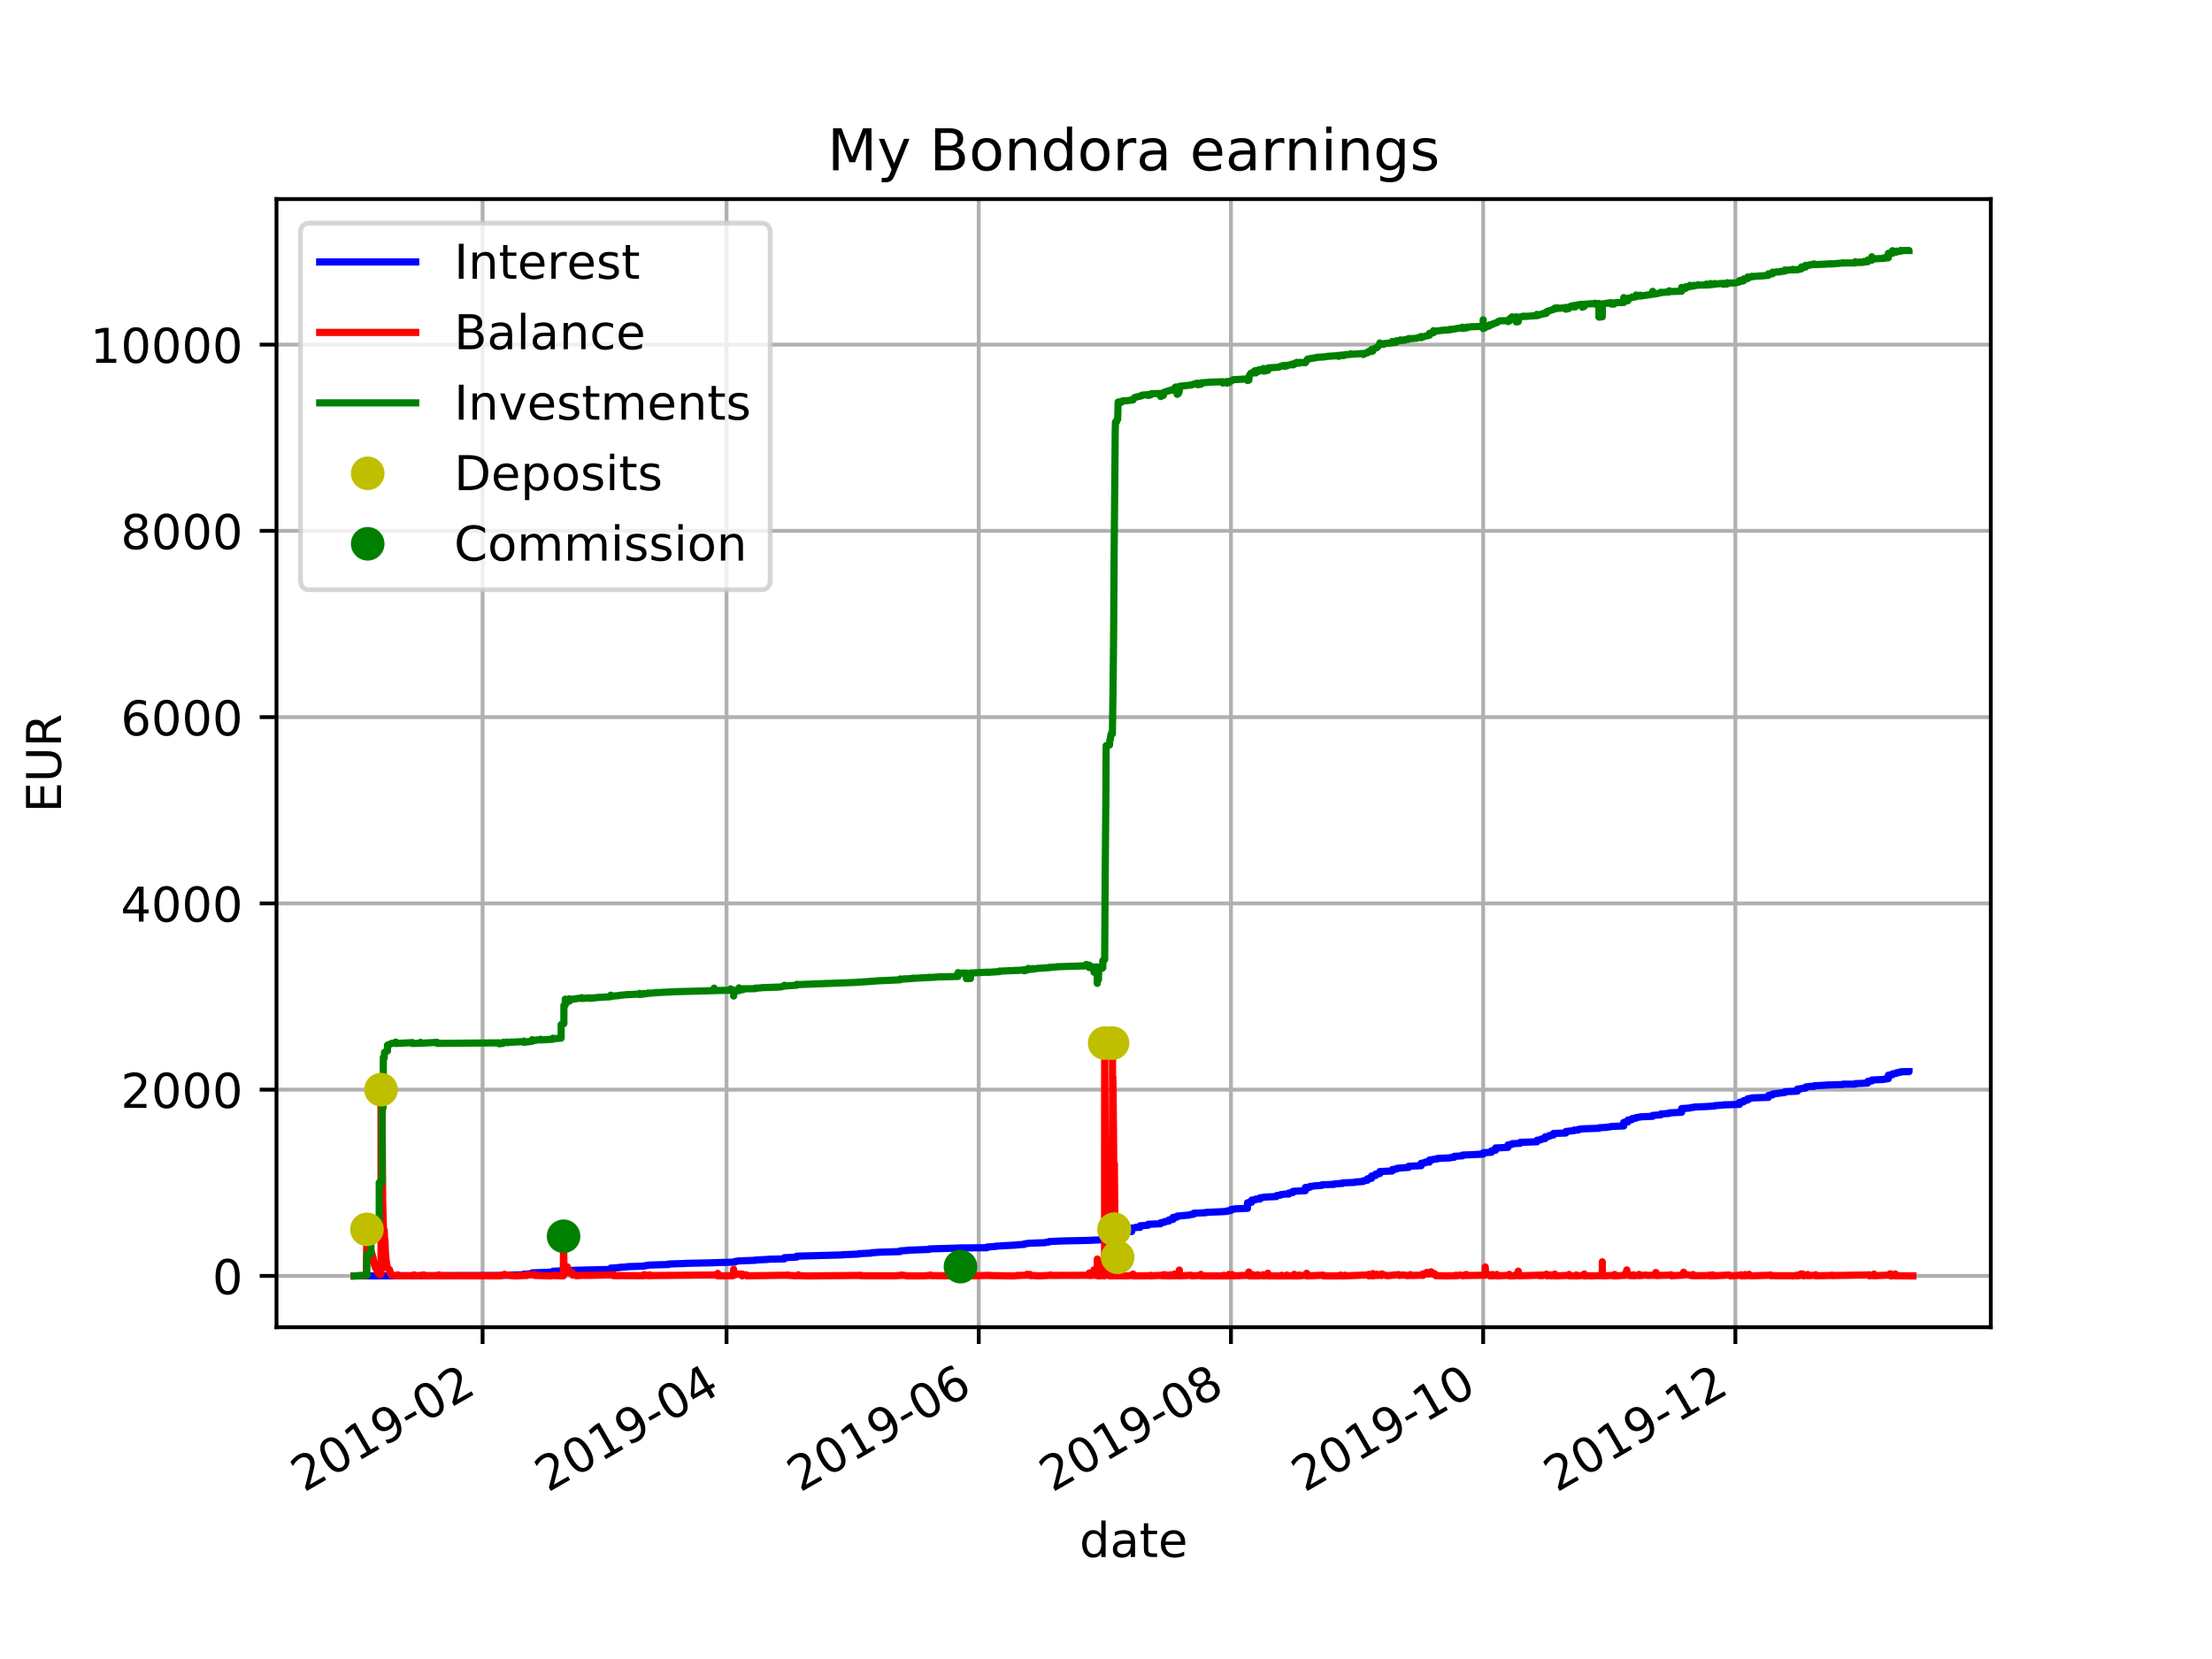 <?xml version="1.0" encoding="utf-8" standalone="no"?>
<!DOCTYPE svg PUBLIC "-//W3C//DTD SVG 1.1//EN"
  "http://www.w3.org/Graphics/SVG/1.1/DTD/svg11.dtd">
<!-- Created with matplotlib (http://matplotlib.org/) -->
<svg height="345.6pt" version="1.1" viewBox="0 0 460.8 345.6" width="460.8pt" xmlns="http://www.w3.org/2000/svg" xmlns:xlink="http://www.w3.org/1999/xlink">
 <defs>
  <style type="text/css">
*{stroke-linecap:butt;stroke-linejoin:round;}
  </style>
 </defs>
 <g id="figure_1">
  <g id="patch_1">
   <path d="M 0 345.6 
L 460.8 345.6 
L 460.8 0 
L 0 0 
z
" style="fill:#ffffff;"/>
  </g>
  <g id="axes_1">
   <g id="patch_2">
    <path d="M 57.6 276.48 
L 414.72 276.48 
L 414.72 41.472 
L 57.6 41.472 
z
" style="fill:#ffffff;"/>
   </g>
   <g id="matplotlib.axis_1">
    <g id="xtick_1">
     <g id="line2d_1">
      <path clip-path="url(#pf6a14b4fba)" d="M 100.533 276.48 
L 100.533 41.472 
" style="fill:none;stroke:#b0b0b0;stroke-linecap:square;stroke-width:0.8;"/>
     </g>
     <g id="line2d_2">
      <defs>
       <path d="M 0 0 
L 0 3.5 
" id="m50776d4f4c" style="stroke:#000000;stroke-width:0.8;"/>
      </defs>
      <g>
       <use style="stroke:#000000;stroke-width:0.8;" x="100.533" xlink:href="#m50776d4f4c" y="276.48"/>
      </g>
     </g>
     <g id="text_1">
      <!-- 2019-02 -->
      <defs>
       <path d="M 19.188 8.297 
L 53.609 8.297 
L 53.609 0 
L 7.328 0 
L 7.328 8.297 
Q 12.938 14.109 22.625 23.891 
Q 32.328 33.688 34.812 36.531 
Q 39.547 41.844 41.422 45.531 
Q 43.312 49.219 43.312 52.781 
Q 43.312 58.594 39.234 62.25 
Q 35.156 65.922 28.609 65.922 
Q 23.969 65.922 18.812 64.312 
Q 13.672 62.703 7.812 59.422 
L 7.812 69.391 
Q 13.766 71.781 18.938 73 
Q 24.125 74.219 28.422 74.219 
Q 39.75 74.219 46.484 68.547 
Q 53.219 62.891 53.219 53.422 
Q 53.219 48.922 51.531 44.891 
Q 49.859 40.875 45.406 35.406 
Q 44.188 33.984 37.641 27.219 
Q 31.109 20.453 19.188 8.297 
z
" id="DejaVuSans-32"/>
       <path d="M 31.781 66.406 
Q 24.172 66.406 20.328 58.906 
Q 16.5 51.422 16.5 36.375 
Q 16.5 21.391 20.328 13.891 
Q 24.172 6.391 31.781 6.391 
Q 39.453 6.391 43.281 13.891 
Q 47.125 21.391 47.125 36.375 
Q 47.125 51.422 43.281 58.906 
Q 39.453 66.406 31.781 66.406 
z
M 31.781 74.219 
Q 44.047 74.219 50.516 64.516 
Q 56.984 54.828 56.984 36.375 
Q 56.984 17.969 50.516 8.266 
Q 44.047 -1.422 31.781 -1.422 
Q 19.531 -1.422 13.062 8.266 
Q 6.594 17.969 6.594 36.375 
Q 6.594 54.828 13.062 64.516 
Q 19.531 74.219 31.781 74.219 
z
" id="DejaVuSans-30"/>
       <path d="M 12.406 8.297 
L 28.516 8.297 
L 28.516 63.922 
L 10.984 60.406 
L 10.984 69.391 
L 28.422 72.906 
L 38.281 72.906 
L 38.281 8.297 
L 54.391 8.297 
L 54.391 0 
L 12.406 0 
z
" id="DejaVuSans-31"/>
       <path d="M 10.984 1.516 
L 10.984 10.5 
Q 14.703 8.734 18.5 7.812 
Q 22.312 6.891 25.984 6.891 
Q 35.75 6.891 40.891 13.453 
Q 46.047 20.016 46.781 33.406 
Q 43.953 29.203 39.594 26.953 
Q 35.25 24.703 29.984 24.703 
Q 19.047 24.703 12.672 31.312 
Q 6.297 37.938 6.297 49.422 
Q 6.297 60.641 12.938 67.422 
Q 19.578 74.219 30.609 74.219 
Q 43.266 74.219 49.922 64.516 
Q 56.594 54.828 56.594 36.375 
Q 56.594 19.141 48.406 8.859 
Q 40.234 -1.422 26.422 -1.422 
Q 22.703 -1.422 18.891 -0.688 
Q 15.094 0.047 10.984 1.516 
z
M 30.609 32.422 
Q 37.25 32.422 41.125 36.953 
Q 45.016 41.5 45.016 49.422 
Q 45.016 57.281 41.125 61.844 
Q 37.25 66.406 30.609 66.406 
Q 23.969 66.406 20.094 61.844 
Q 16.219 57.281 16.219 49.422 
Q 16.219 41.5 20.094 36.953 
Q 23.969 32.422 30.609 32.422 
z
" id="DejaVuSans-39"/>
       <path d="M 4.891 31.391 
L 31.203 31.391 
L 31.203 23.391 
L 4.891 23.391 
z
" id="DejaVuSans-2d"/>
      </defs>
      <g transform="translate(63.308 310.952)rotate(-30)scale(0.1 -0.1)">
       <use xlink:href="#DejaVuSans-32"/>
       <use x="63.623" xlink:href="#DejaVuSans-30"/>
       <use x="127.246" xlink:href="#DejaVuSans-31"/>
       <use x="190.869" xlink:href="#DejaVuSans-39"/>
       <use x="254.492" xlink:href="#DejaVuSans-2d"/>
       <use x="290.576" xlink:href="#DejaVuSans-30"/>
       <use x="354.199" xlink:href="#DejaVuSans-32"/>
      </g>
     </g>
    </g>
    <g id="xtick_2">
     <g id="line2d_3">
      <path clip-path="url(#pf6a14b4fba)" d="M 151.35 276.48 
L 151.35 41.472 
" style="fill:none;stroke:#b0b0b0;stroke-linecap:square;stroke-width:0.8;"/>
     </g>
     <g id="line2d_4">
      <g>
       <use style="stroke:#000000;stroke-width:0.8;" x="151.35" xlink:href="#m50776d4f4c" y="276.48"/>
      </g>
     </g>
     <g id="text_2">
      <!-- 2019-04 -->
      <defs>
       <path d="M 37.797 64.312 
L 12.891 25.391 
L 37.797 25.391 
z
M 35.203 72.906 
L 47.609 72.906 
L 47.609 25.391 
L 58.016 25.391 
L 58.016 17.188 
L 47.609 17.188 
L 47.609 0 
L 37.797 0 
L 37.797 17.188 
L 4.891 17.188 
L 4.891 26.703 
z
" id="DejaVuSans-34"/>
      </defs>
      <g transform="translate(114.126 310.952)rotate(-30)scale(0.1 -0.1)">
       <use xlink:href="#DejaVuSans-32"/>
       <use x="63.623" xlink:href="#DejaVuSans-30"/>
       <use x="127.246" xlink:href="#DejaVuSans-31"/>
       <use x="190.869" xlink:href="#DejaVuSans-39"/>
       <use x="254.492" xlink:href="#DejaVuSans-2d"/>
       <use x="290.576" xlink:href="#DejaVuSans-30"/>
       <use x="354.199" xlink:href="#DejaVuSans-34"/>
      </g>
     </g>
    </g>
    <g id="xtick_3">
     <g id="line2d_5">
      <path clip-path="url(#pf6a14b4fba)" d="M 203.89 276.48 
L 203.89 41.472 
" style="fill:none;stroke:#b0b0b0;stroke-linecap:square;stroke-width:0.8;"/>
     </g>
     <g id="line2d_6">
      <g>
       <use style="stroke:#000000;stroke-width:0.8;" x="203.89" xlink:href="#m50776d4f4c" y="276.48"/>
      </g>
     </g>
     <g id="text_3">
      <!-- 2019-06 -->
      <defs>
       <path d="M 33.016 40.375 
Q 26.375 40.375 22.484 35.828 
Q 18.609 31.297 18.609 23.391 
Q 18.609 15.531 22.484 10.953 
Q 26.375 6.391 33.016 6.391 
Q 39.656 6.391 43.531 10.953 
Q 47.406 15.531 47.406 23.391 
Q 47.406 31.297 43.531 35.828 
Q 39.656 40.375 33.016 40.375 
z
M 52.594 71.297 
L 52.594 62.312 
Q 48.875 64.062 45.094 64.984 
Q 41.312 65.922 37.594 65.922 
Q 27.828 65.922 22.672 59.328 
Q 17.531 52.734 16.797 39.406 
Q 19.672 43.656 24.016 45.922 
Q 28.375 48.188 33.594 48.188 
Q 44.578 48.188 50.953 41.516 
Q 57.328 34.859 57.328 23.391 
Q 57.328 12.156 50.688 5.359 
Q 44.047 -1.422 33.016 -1.422 
Q 20.359 -1.422 13.672 8.266 
Q 6.984 17.969 6.984 36.375 
Q 6.984 53.656 15.188 63.938 
Q 23.391 74.219 37.203 74.219 
Q 40.922 74.219 44.703 73.484 
Q 48.484 72.75 52.594 71.297 
z
" id="DejaVuSans-36"/>
      </defs>
      <g transform="translate(166.665 310.952)rotate(-30)scale(0.1 -0.1)">
       <use xlink:href="#DejaVuSans-32"/>
       <use x="63.623" xlink:href="#DejaVuSans-30"/>
       <use x="127.246" xlink:href="#DejaVuSans-31"/>
       <use x="190.869" xlink:href="#DejaVuSans-39"/>
       <use x="254.492" xlink:href="#DejaVuSans-2d"/>
       <use x="290.576" xlink:href="#DejaVuSans-30"/>
       <use x="354.199" xlink:href="#DejaVuSans-36"/>
      </g>
     </g>
    </g>
    <g id="xtick_4">
     <g id="line2d_7">
      <path clip-path="url(#pf6a14b4fba)" d="M 256.43 276.48 
L 256.43 41.472 
" style="fill:none;stroke:#b0b0b0;stroke-linecap:square;stroke-width:0.8;"/>
     </g>
     <g id="line2d_8">
      <g>
       <use style="stroke:#000000;stroke-width:0.8;" x="256.43" xlink:href="#m50776d4f4c" y="276.48"/>
      </g>
     </g>
     <g id="text_4">
      <!-- 2019-08 -->
      <defs>
       <path d="M 31.781 34.625 
Q 24.75 34.625 20.719 30.859 
Q 16.703 27.094 16.703 20.516 
Q 16.703 13.922 20.719 10.156 
Q 24.75 6.391 31.781 6.391 
Q 38.812 6.391 42.859 10.172 
Q 46.922 13.969 46.922 20.516 
Q 46.922 27.094 42.891 30.859 
Q 38.875 34.625 31.781 34.625 
z
M 21.922 38.812 
Q 15.578 40.375 12.031 44.719 
Q 8.5 49.078 8.5 55.328 
Q 8.5 64.062 14.719 69.141 
Q 20.953 74.219 31.781 74.219 
Q 42.672 74.219 48.875 69.141 
Q 55.078 64.062 55.078 55.328 
Q 55.078 49.078 51.531 44.719 
Q 48 40.375 41.703 38.812 
Q 48.828 37.156 52.797 32.312 
Q 56.781 27.484 56.781 20.516 
Q 56.781 9.906 50.312 4.234 
Q 43.844 -1.422 31.781 -1.422 
Q 19.734 -1.422 13.25 4.234 
Q 6.781 9.906 6.781 20.516 
Q 6.781 27.484 10.781 32.312 
Q 14.797 37.156 21.922 38.812 
z
M 18.312 54.391 
Q 18.312 48.734 21.844 45.562 
Q 25.391 42.391 31.781 42.391 
Q 38.141 42.391 41.719 45.562 
Q 45.312 48.734 45.312 54.391 
Q 45.312 60.062 41.719 63.234 
Q 38.141 66.406 31.781 66.406 
Q 25.391 66.406 21.844 63.234 
Q 18.312 60.062 18.312 54.391 
z
" id="DejaVuSans-38"/>
      </defs>
      <g transform="translate(219.205 310.952)rotate(-30)scale(0.1 -0.1)">
       <use xlink:href="#DejaVuSans-32"/>
       <use x="63.623" xlink:href="#DejaVuSans-30"/>
       <use x="127.246" xlink:href="#DejaVuSans-31"/>
       <use x="190.869" xlink:href="#DejaVuSans-39"/>
       <use x="254.492" xlink:href="#DejaVuSans-2d"/>
       <use x="290.576" xlink:href="#DejaVuSans-30"/>
       <use x="354.199" xlink:href="#DejaVuSans-38"/>
      </g>
     </g>
    </g>
    <g id="xtick_5">
     <g id="line2d_9">
      <path clip-path="url(#pf6a14b4fba)" d="M 308.97 276.48 
L 308.97 41.472 
" style="fill:none;stroke:#b0b0b0;stroke-linecap:square;stroke-width:0.8;"/>
     </g>
     <g id="line2d_10">
      <g>
       <use style="stroke:#000000;stroke-width:0.8;" x="308.97" xlink:href="#m50776d4f4c" y="276.48"/>
      </g>
     </g>
     <g id="text_5">
      <!-- 2019-10 -->
      <g transform="translate(271.745 310.952)rotate(-30)scale(0.1 -0.1)">
       <use xlink:href="#DejaVuSans-32"/>
       <use x="63.623" xlink:href="#DejaVuSans-30"/>
       <use x="127.246" xlink:href="#DejaVuSans-31"/>
       <use x="190.869" xlink:href="#DejaVuSans-39"/>
       <use x="254.492" xlink:href="#DejaVuSans-2d"/>
       <use x="290.576" xlink:href="#DejaVuSans-31"/>
       <use x="354.199" xlink:href="#DejaVuSans-30"/>
      </g>
     </g>
    </g>
    <g id="xtick_6">
     <g id="line2d_11">
      <path clip-path="url(#pf6a14b4fba)" d="M 361.51 276.48 
L 361.51 41.472 
" style="fill:none;stroke:#b0b0b0;stroke-linecap:square;stroke-width:0.8;"/>
     </g>
     <g id="line2d_12">
      <g>
       <use style="stroke:#000000;stroke-width:0.8;" x="361.51" xlink:href="#m50776d4f4c" y="276.48"/>
      </g>
     </g>
     <g id="text_6">
      <!-- 2019-12 -->
      <g transform="translate(324.285 310.952)rotate(-30)scale(0.1 -0.1)">
       <use xlink:href="#DejaVuSans-32"/>
       <use x="63.623" xlink:href="#DejaVuSans-30"/>
       <use x="127.246" xlink:href="#DejaVuSans-31"/>
       <use x="190.869" xlink:href="#DejaVuSans-39"/>
       <use x="254.492" xlink:href="#DejaVuSans-2d"/>
       <use x="290.576" xlink:href="#DejaVuSans-31"/>
       <use x="354.199" xlink:href="#DejaVuSans-32"/>
      </g>
     </g>
    </g>
    <g id="text_7">
     <!-- date -->
     <defs>
      <path d="M 45.406 46.391 
L 45.406 75.984 
L 54.391 75.984 
L 54.391 0 
L 45.406 0 
L 45.406 8.203 
Q 42.578 3.328 38.25 0.953 
Q 33.938 -1.422 27.875 -1.422 
Q 17.969 -1.422 11.734 6.484 
Q 5.516 14.406 5.516 27.297 
Q 5.516 40.188 11.734 48.094 
Q 17.969 56 27.875 56 
Q 33.938 56 38.25 53.625 
Q 42.578 51.266 45.406 46.391 
z
M 14.797 27.297 
Q 14.797 17.391 18.875 11.75 
Q 22.953 6.109 30.078 6.109 
Q 37.203 6.109 41.297 11.75 
Q 45.406 17.391 45.406 27.297 
Q 45.406 37.203 41.297 42.844 
Q 37.203 48.484 30.078 48.484 
Q 22.953 48.484 18.875 42.844 
Q 14.797 37.203 14.797 27.297 
z
" id="DejaVuSans-64"/>
      <path d="M 34.281 27.484 
Q 23.391 27.484 19.188 25 
Q 14.984 22.516 14.984 16.5 
Q 14.984 11.719 18.141 8.906 
Q 21.297 6.109 26.703 6.109 
Q 34.188 6.109 38.703 11.406 
Q 43.219 16.703 43.219 25.484 
L 43.219 27.484 
z
M 52.203 31.203 
L 52.203 0 
L 43.219 0 
L 43.219 8.297 
Q 40.141 3.328 35.547 0.953 
Q 30.953 -1.422 24.312 -1.422 
Q 15.922 -1.422 10.953 3.297 
Q 6 8.016 6 15.922 
Q 6 25.141 12.172 29.828 
Q 18.359 34.516 30.609 34.516 
L 43.219 34.516 
L 43.219 35.406 
Q 43.219 41.609 39.141 45 
Q 35.062 48.391 27.688 48.391 
Q 23 48.391 18.547 47.266 
Q 14.109 46.141 10.016 43.891 
L 10.016 52.203 
Q 14.938 54.109 19.578 55.047 
Q 24.219 56 28.609 56 
Q 40.484 56 46.344 49.844 
Q 52.203 43.703 52.203 31.203 
z
" id="DejaVuSans-61"/>
      <path d="M 18.312 70.219 
L 18.312 54.688 
L 36.812 54.688 
L 36.812 47.703 
L 18.312 47.703 
L 18.312 18.016 
Q 18.312 11.328 20.141 9.422 
Q 21.969 7.516 27.594 7.516 
L 36.812 7.516 
L 36.812 0 
L 27.594 0 
Q 17.188 0 13.234 3.875 
Q 9.281 7.766 9.281 18.016 
L 9.281 47.703 
L 2.688 47.703 
L 2.688 54.688 
L 9.281 54.688 
L 9.281 70.219 
z
" id="DejaVuSans-74"/>
      <path d="M 56.203 29.594 
L 56.203 25.203 
L 14.891 25.203 
Q 15.484 15.922 20.484 11.062 
Q 25.484 6.203 34.422 6.203 
Q 39.594 6.203 44.453 7.469 
Q 49.312 8.734 54.109 11.281 
L 54.109 2.781 
Q 49.266 0.734 44.188 -0.344 
Q 39.109 -1.422 33.891 -1.422 
Q 20.797 -1.422 13.156 6.188 
Q 5.516 13.812 5.516 26.812 
Q 5.516 40.234 12.766 48.109 
Q 20.016 56 32.328 56 
Q 43.359 56 49.781 48.891 
Q 56.203 41.797 56.203 29.594 
z
M 47.219 32.234 
Q 47.125 39.594 43.094 43.984 
Q 39.062 48.391 32.422 48.391 
Q 24.906 48.391 20.391 44.141 
Q 15.875 39.891 15.188 32.172 
z
" id="DejaVuSans-65"/>
     </defs>
     <g transform="translate(224.885 324.351)scale(0.1 -0.1)">
      <use xlink:href="#DejaVuSans-64"/>
      <use x="63.477" xlink:href="#DejaVuSans-61"/>
      <use x="124.756" xlink:href="#DejaVuSans-74"/>
      <use x="163.965" xlink:href="#DejaVuSans-65"/>
     </g>
    </g>
   </g>
   <g id="matplotlib.axis_2">
    <g id="ytick_1">
     <g id="line2d_13">
      <path clip-path="url(#pf6a14b4fba)" d="M 57.6 265.798 
L 414.72 265.798 
" style="fill:none;stroke:#b0b0b0;stroke-linecap:square;stroke-width:0.8;"/>
     </g>
     <g id="line2d_14">
      <defs>
       <path d="M 0 0 
L -3.5 0 
" id="m130dddd79f" style="stroke:#000000;stroke-width:0.8;"/>
      </defs>
      <g>
       <use style="stroke:#000000;stroke-width:0.8;" x="57.6" xlink:href="#m130dddd79f" y="265.798"/>
      </g>
     </g>
     <g id="text_8">
      <!-- 0 -->
      <g transform="translate(44.237 269.597)scale(0.1 -0.1)">
       <use xlink:href="#DejaVuSans-30"/>
      </g>
     </g>
    </g>
    <g id="ytick_2">
     <g id="line2d_15">
      <path clip-path="url(#pf6a14b4fba)" d="M 57.6 226.996 
L 414.72 226.996 
" style="fill:none;stroke:#b0b0b0;stroke-linecap:square;stroke-width:0.8;"/>
     </g>
     <g id="line2d_16">
      <g>
       <use style="stroke:#000000;stroke-width:0.8;" x="57.6" xlink:href="#m130dddd79f" y="226.996"/>
      </g>
     </g>
     <g id="text_9">
      <!-- 2000 -->
      <g transform="translate(25.15 230.795)scale(0.1 -0.1)">
       <use xlink:href="#DejaVuSans-32"/>
       <use x="63.623" xlink:href="#DejaVuSans-30"/>
       <use x="127.246" xlink:href="#DejaVuSans-30"/>
       <use x="190.869" xlink:href="#DejaVuSans-30"/>
      </g>
     </g>
    </g>
    <g id="ytick_3">
     <g id="line2d_17">
      <path clip-path="url(#pf6a14b4fba)" d="M 57.6 188.194 
L 414.72 188.194 
" style="fill:none;stroke:#b0b0b0;stroke-linecap:square;stroke-width:0.8;"/>
     </g>
     <g id="line2d_18">
      <g>
       <use style="stroke:#000000;stroke-width:0.8;" x="57.6" xlink:href="#m130dddd79f" y="188.194"/>
      </g>
     </g>
     <g id="text_10">
      <!-- 4000 -->
      <g transform="translate(25.15 191.993)scale(0.1 -0.1)">
       <use xlink:href="#DejaVuSans-34"/>
       <use x="63.623" xlink:href="#DejaVuSans-30"/>
       <use x="127.246" xlink:href="#DejaVuSans-30"/>
       <use x="190.869" xlink:href="#DejaVuSans-30"/>
      </g>
     </g>
    </g>
    <g id="ytick_4">
     <g id="line2d_19">
      <path clip-path="url(#pf6a14b4fba)" d="M 57.6 149.392 
L 414.72 149.392 
" style="fill:none;stroke:#b0b0b0;stroke-linecap:square;stroke-width:0.8;"/>
     </g>
     <g id="line2d_20">
      <g>
       <use style="stroke:#000000;stroke-width:0.8;" x="57.6" xlink:href="#m130dddd79f" y="149.392"/>
      </g>
     </g>
     <g id="text_11">
      <!-- 6000 -->
      <g transform="translate(25.15 153.191)scale(0.1 -0.1)">
       <use xlink:href="#DejaVuSans-36"/>
       <use x="63.623" xlink:href="#DejaVuSans-30"/>
       <use x="127.246" xlink:href="#DejaVuSans-30"/>
       <use x="190.869" xlink:href="#DejaVuSans-30"/>
      </g>
     </g>
    </g>
    <g id="ytick_5">
     <g id="line2d_21">
      <path clip-path="url(#pf6a14b4fba)" d="M 57.6 110.59 
L 414.72 110.59 
" style="fill:none;stroke:#b0b0b0;stroke-linecap:square;stroke-width:0.8;"/>
     </g>
     <g id="line2d_22">
      <g>
       <use style="stroke:#000000;stroke-width:0.8;" x="57.6" xlink:href="#m130dddd79f" y="110.59"/>
      </g>
     </g>
     <g id="text_12">
      <!-- 8000 -->
      <g transform="translate(25.15 114.389)scale(0.1 -0.1)">
       <use xlink:href="#DejaVuSans-38"/>
       <use x="63.623" xlink:href="#DejaVuSans-30"/>
       <use x="127.246" xlink:href="#DejaVuSans-30"/>
       <use x="190.869" xlink:href="#DejaVuSans-30"/>
      </g>
     </g>
    </g>
    <g id="ytick_6">
     <g id="line2d_23">
      <path clip-path="url(#pf6a14b4fba)" d="M 57.6 71.788 
L 414.72 71.788 
" style="fill:none;stroke:#b0b0b0;stroke-linecap:square;stroke-width:0.8;"/>
     </g>
     <g id="line2d_24">
      <g>
       <use style="stroke:#000000;stroke-width:0.8;" x="57.6" xlink:href="#m130dddd79f" y="71.788"/>
      </g>
     </g>
     <g id="text_13">
      <!-- 10000 -->
      <g transform="translate(18.788 75.587)scale(0.1 -0.1)">
       <use xlink:href="#DejaVuSans-31"/>
       <use x="63.623" xlink:href="#DejaVuSans-30"/>
       <use x="127.246" xlink:href="#DejaVuSans-30"/>
       <use x="190.869" xlink:href="#DejaVuSans-30"/>
       <use x="254.492" xlink:href="#DejaVuSans-30"/>
      </g>
     </g>
    </g>
    <g id="text_14">
     <!-- EUR -->
     <defs>
      <path d="M 9.812 72.906 
L 55.906 72.906 
L 55.906 64.594 
L 19.672 64.594 
L 19.672 43.016 
L 54.391 43.016 
L 54.391 34.719 
L 19.672 34.719 
L 19.672 8.297 
L 56.781 8.297 
L 56.781 0 
L 9.812 0 
z
" id="DejaVuSans-45"/>
      <path d="M 8.688 72.906 
L 18.609 72.906 
L 18.609 28.609 
Q 18.609 16.891 22.844 11.734 
Q 27.094 6.594 36.625 6.594 
Q 46.094 6.594 50.344 11.734 
Q 54.594 16.891 54.594 28.609 
L 54.594 72.906 
L 64.5 72.906 
L 64.5 27.391 
Q 64.5 13.141 57.438 5.859 
Q 50.391 -1.422 36.625 -1.422 
Q 22.797 -1.422 15.734 5.859 
Q 8.688 13.141 8.688 27.391 
z
" id="DejaVuSans-55"/>
      <path d="M 44.391 34.188 
Q 47.562 33.109 50.562 29.594 
Q 53.562 26.078 56.594 19.922 
L 66.609 0 
L 56 0 
L 46.688 18.703 
Q 43.062 26.031 39.672 28.422 
Q 36.281 30.812 30.422 30.812 
L 19.672 30.812 
L 19.672 0 
L 9.812 0 
L 9.812 72.906 
L 32.078 72.906 
Q 44.578 72.906 50.734 67.672 
Q 56.891 62.453 56.891 51.906 
Q 56.891 45.016 53.688 40.469 
Q 50.484 35.938 44.391 34.188 
z
M 19.672 64.797 
L 19.672 38.922 
L 32.078 38.922 
Q 39.203 38.922 42.844 42.219 
Q 46.484 45.516 46.484 51.906 
Q 46.484 58.297 42.844 61.547 
Q 39.203 64.797 32.078 64.797 
z
" id="DejaVuSans-52"/>
     </defs>
     <g transform="translate(12.708 169.269)rotate(-90)scale(0.1 -0.1)">
      <use xlink:href="#DejaVuSans-45"/>
      <use x="63.184" xlink:href="#DejaVuSans-55"/>
      <use x="136.377" xlink:href="#DejaVuSans-52"/>
     </g>
    </g>
   </g>
   <g id="line2d_25">
    <path clip-path="url(#pf6a14b4fba)" d="M 73.833 265.798 
L 103.979 265.711 
L 103.979 265.693 
L 109.146 265.547 
L 109.146 265.429 
L 109.146 265.429 
L 110.869 265.361 
L 110.869 265.321 
L 110.869 265.161 
L 115.176 265.008 
L 115.176 264.828 
L 117.759 264.708 
L 117.759 264.691 
L 117.759 264.691 
L 122.066 264.565 
L 122.066 264.56 
L 127.234 264.451 
L 127.234 264.169 
L 128.956 264.064 
L 128.956 264.021 
L 130.679 263.913 
L 130.679 263.868 
L 134.124 263.756 
L 134.124 263.708 
L 134.986 263.592 
L 134.986 263.548 
L 134.986 263.548 
L 139.292 263.417 
L 139.292 263.417 
L 139.292 263.312 
L 142.737 263.21 
L 142.737 263.182 
L 148.767 263.056 
L 148.767 263.037 
L 153.073 262.926 
L 153.073 262.792 
L 153.934 262.678 
L 153.934 262.665 
L 157.38 262.546 
L 157.38 262.483 
L 159.964 262.36 
L 159.964 262.32 
L 163.409 262.249 
L 163.409 262.213 
L 163.409 261.998 
L 165.993 261.872 
L 165.993 261.681 
L 170.299 261.565 
L 170.299 261.559 
L 175.467 261.423 
L 175.467 261.391 
L 178.912 261.241 
L 178.912 261.241 
L 178.912 261.163 
L 178.912 261.163 
L 181.496 261.044 
L 181.496 260.981 
L 183.219 260.86 
L 183.219 260.858 
L 187.525 260.728 
L 187.525 260.585 
L 189.248 260.474 
L 189.248 260.436 
L 193.555 260.281 
L 193.555 260.174 
L 199.584 259.995 
L 199.584 259.975 
L 199.584 259.975 
L 205.613 259.922 
L 205.613 259.865 
L 205.613 259.778 
L 207.335 259.657 
L 207.335 259.622 
L 209.058 259.502 
L 211.642 259.376 
L 211.642 259.33 
L 213.365 259.232 
L 213.365 259.133 
L 214.226 259.022 
L 214.226 258.991 
L 214.226 258.991 
L 217.671 258.875 
L 217.671 258.844 
L 217.671 258.844 
L 218.532 258.731 
L 218.532 258.636 
L 221.116 258.525 
L 221.116 258.519 
L 227.146 258.389 
L 227.146 258.377 
L 229.729 258.264 
L 229.729 258.194 
L 229.729 258.194 
L 230.591 258.082 
L 230.591 258.057 
L 231.452 257.943 
L 231.452 257.456 
L 232.313 257.337 
L 232.313 256.87 
L 233.175 256.87 
L 233.175 256.766 
L 233.175 256.668 
L 235.759 256.547 
L 235.759 255.834 
L 236.62 255.722 
L 236.62 255.687 
L 237.481 255.687 
L 237.481 255.634 
L 237.481 255.355 
L 239.204 255.241 
L 239.204 255.04 
L 239.204 255.04 
L 241.788 254.927 
L 241.788 254.708 
L 242.649 254.597 
L 242.649 254.472 
L 243.51 254.366 
L 243.51 254.129 
L 244.372 254.022 
L 244.372 253.597 
L 245.233 253.541 
L 245.233 253.336 
L 247.817 253.108 
L 247.817 253.044 
L 248.678 252.933 
L 248.678 252.742 
L 251.262 252.624 
L 251.262 252.624 
L 251.262 252.558 
L 253.846 252.449 
L 255.569 252.366 
L 255.569 252.275 
L 256.43 252.164 
L 256.43 251.96 
L 257.291 251.848 
L 257.291 251.824 
L 259.875 251.721 
L 259.875 251.721 
L 259.875 250.565 
L 260.737 250.454 
L 260.737 250.01 
L 261.598 249.905 
L 261.598 249.785 
L 262.459 249.785 
L 262.459 249.675 
L 262.459 249.536 
L 263.32 249.425 
L 263.32 249.381 
L 265.904 249.261 
L 265.904 249.069 
L 266.766 248.965 
L 266.766 248.873 
L 267.627 248.761 
L 267.627 248.748 
L 267.627 248.748 
L 268.488 248.748 
L 268.488 248.66 
L 268.488 248.533 
L 269.35 248.421 
L 269.35 248.167 
L 271.934 248.043 
L 271.934 247.371 
L 272.795 247.371 
L 272.795 247.264 
L 272.795 247.192 
L 273.656 247.083 
L 273.656 247.051 
L 275.379 246.935 
L 275.379 246.814 
L 277.963 246.722 
L 277.963 246.616 
L 279.685 246.528 
L 279.685 246.505 
L 279.685 246.413 
L 279.685 246.413 
L 282.269 246.316 
L 282.269 246.303 
L 282.269 246.236 
L 283.992 246.124 
L 283.992 245.981 
L 283.992 245.981 
L 284.853 245.872 
L 284.853 245.566 
L 285.714 245.466 
L 285.714 244.989 
L 286.576 244.877 
L 286.576 244.582 
L 287.437 244.471 
L 287.437 244.056 
L 290.021 243.941 
L 290.021 243.649 
L 290.882 243.543 
L 290.882 243.422 
L 291.744 243.311 
L 291.744 243.307 
L 293.466 243.197 
L 293.466 242.946 
L 296.05 242.833 
L 296.05 242.333 
L 296.911 242.221 
L 296.911 242.083 
L 297.773 242.083 
L 297.773 241.973 
L 297.773 241.649 
L 298.634 241.538 
L 298.634 241.507 
L 299.495 241.403 
L 299.495 241.322 
L 302.079 241.211 
L 302.079 241.211 
L 302.079 241.152 
L 302.941 241.084 
L 302.941 240.887 
L 304.663 240.782 
L 304.663 240.622 
L 307.247 240.516 
L 307.247 240.511 
L 307.247 240.505 
L 308.97 240.421 
L 308.97 240.145 
L 310.692 240.034 
L 310.692 239.74 
L 311.554 239.609 
L 311.554 239.139 
L 314.138 239.023 
L 314.138 239.023 
L 314.138 238.51 
L 314.999 238.381 
L 314.999 238.258 
L 316.722 238.166 
L 316.722 238.149 
L 316.722 237.97 
L 320.167 237.858 
L 320.167 237.858 
L 320.167 237.541 
L 321.028 237.43 
L 321.028 237.298 
L 321.889 237.184 
L 321.889 236.822 
L 322.751 236.713 
L 322.751 236.55 
L 323.612 236.44 
L 323.612 236.117 
L 326.196 236.031 
L 326.196 235.721 
L 327.057 235.613 
L 327.919 235.525 
L 327.919 235.408 
L 328.78 235.408 
L 328.78 235.298 
L 328.78 235.274 
L 329.641 235.164 
L 329.641 235.157 
L 333.086 235.042 
L 333.086 234.933 
L 333.086 234.933 
L 334.809 234.841 
L 334.809 234.805 
L 335.67 234.697 
L 335.67 234.668 
L 338.254 234.556 
L 338.254 233.811 
L 338.254 233.811 
L 339.116 233.718 
L 339.116 233.329 
L 339.977 233.233 
L 339.977 233.027 
L 339.977 233.027 
L 340.838 232.917 
L 340.838 232.806 
L 340.838 232.806 
L 341.699 232.695 
L 341.699 232.659 
L 344.283 232.545 
L 344.283 232.355 
L 344.283 232.355 
L 346.006 232.243 
L 346.006 232.243 
L 346.006 232.056 
L 347.729 231.945 
L 347.729 231.83 
L 350.313 231.708 
L 350.313 230.935 
L 352.035 230.829 
L 352.035 230.772 
L 352.896 230.658 
L 352.896 230.622 
L 355.48 230.509 
L 355.48 230.508 
L 357.203 230.401 
L 357.203 230.318 
L 358.926 230.214 
L 358.926 230.209 
L 358.926 230.171 
L 362.371 230.061 
L 362.371 229.634 
L 363.232 229.52 
L 363.232 229.287 
L 364.093 229.155 
L 364.093 228.887 
L 364.955 228.776 
L 364.955 228.711 
L 368.4 228.6 
L 368.4 228.197 
L 369.261 228.087 
L 369.261 227.911 
L 370.123 227.8 
L 370.123 227.798 
L 370.123 227.798 
L 370.984 227.687 
L 370.984 227.677 
L 371.845 227.582 
L 371.845 227.423 
L 374.429 227.313 
L 374.429 226.895 
L 375.29 226.784 
L 375.29 226.761 
L 376.152 226.654 
L 376.152 226.438 
L 376.152 226.438 
L 377.013 226.328 
L 377.013 226.321 
L 377.874 226.321 
L 377.874 226.214 
L 377.874 226.186 
L 380.458 226.058 
L 380.458 226.032 
L 380.458 226.032 
L 383.904 225.933 
L 383.904 225.86 
L 386.487 225.853 
L 386.487 225.749 
L 386.487 225.742 
L 389.071 225.636 
L 389.071 225.287 
L 389.933 225.177 
L 389.933 225.177 
L 389.933 224.985 
L 392.517 224.859 
L 392.517 224.859 
L 392.517 224.814 
L 393.378 224.708 
L 393.378 223.987 
L 394.239 223.876 
L 394.239 223.706 
L 395.101 223.589 
L 395.101 223.47 
L 395.962 223.36 
L 395.962 223.262 
L 397.684 223.239 
L 397.684 223.237 
" style="fill:none;stroke:#0000ff;stroke-linecap:square;stroke-width:1.5;"/>
   </g>
   <g id="line2d_26">
    <path clip-path="url(#pf6a14b4fba)" d="M 73.833 265.798 
L 76.308 265.72 
L 76.447 256.02 
L 76.651 256.156 
L 77.15 259.764 
L 77.26 260.463 
L 77.742 262.112 
L 77.877 262.926 
L 78.048 263.644 
L 78.226 264.129 
L 78.573 264.692 
L 78.576 264.867 
L 78.751 265.041 
L 78.831 265.216 
L 78.921 265.41 
L 79.376 265.507 
L 79.376 226.705 
L 79.483 228.47 
L 79.579 231.322 
L 79.714 250.063 
L 79.874 256.035 
L 80.031 256.225 
L 80.124 258.157 
L 80.139 258.152 
L 80.189 258.23 
L 80.301 261.12 
L 80.318 261.14 
L 80.415 262.323 
L 80.45 262.595 
L 80.615 263.623 
L 80.633 263.642 
L 80.737 264.204 
L 81.165 264.515 
L 81.194 265.019 
L 81.315 265.058 
L 81.428 265.407 
L 81.487 265.601 
L 82.056 265.698 
L 82.144 265.737 
L 82.742 265.769 
L 82.85 265.574 
L 82.899 265.69 
L 82.992 265.748 
L 85.641 265.787 
L 86.29 265.591 
L 86.294 265.688 
L 86.3 265.746 
L 87.157 265.785 
L 88.279 265.589 
L 88.281 265.608 
L 88.29 265.783 
L 91.407 265.763 
L 91.407 265.578 
L 91.409 265.772 
L 91.599 265.76 
L 103.41 265.784 
L 103.41 265.745 
L 103.41 265.723 
L 103.422 265.781 
L 103.472 265.77 
L 103.558 265.79 
L 104.351 265.786 
L 104.719 265.585 
L 105.109 265.566 
L 105.109 265.464 
L 105.137 265.561 
L 107.182 265.797 
L 109.684 265.687 
L 109.708 265.521 
L 109.7 265.72 
L 109.769 265.638 
L 111.15 265.495 
L 111.275 265.488 
L 111.281 265.566 
L 111.377 265.699 
L 111.377 265.694 
L 113.997 265.773 
L 114.858 265.791 
L 114.858 265.786 
L 115.462 265.675 
L 115.477 265.607 
L 115.563 265.663 
L 115.64 265.74 
L 115.701 265.665 
L 115.757 265.743 
L 117.349 265.791 
L 117.401 257.527 
L 117.476 263.221 
L 117.527 264.306 
L 118.173 264.385 
L 118.183 263.9 
L 118.199 264.365 
L 118.285 264.385 
L 118.342 265.122 
L 118.384 265.109 
L 118.402 265.128 
L 118.919 265.119 
L 118.955 264.92 
L 118.966 265.134 
L 118.991 265.132 
L 119.17 265.167 
L 119.282 265.61 
L 119.282 265.609 
L 119.925 265.621 
L 120.038 265.757 
L 121.918 265.644 
L 121.918 265.642 
L 121.922 265.7 
L 127.54 265.593 
L 127.613 265.529 
L 127.641 265.665 
L 127.649 265.657 
L 127.757 265.728 
L 127.757 265.708 
L 127.897 265.723 
L 127.897 265.719 
L 127.897 265.523 
L 127.992 265.736 
L 129.21 265.736 
L 129.21 265.705 
L 129.21 265.698 
L 129.272 265.736 
L 129.306 265.731 
L 134.075 265.755 
L 134.093 265.565 
L 134.115 265.701 
L 134.436 265.666 
L 134.467 265.578 
L 134.534 265.7 
L 134.748 265.701 
L 134.748 265.692 
L 134.77 265.712 
L 135.293 265.75 
L 135.293 265.661 
L 135.324 265.573 
L 135.376 265.729 
L 149.53 265.593 
L 149.53 265.273 
L 149.544 265.797 
L 152.54 265.748 
L 152.619 265.645 
L 152.655 265.756 
L 152.803 265.644 
L 152.833 265.018 
L 152.833 264.426 
L 152.872 265.372 
L 153.071 265.359 
L 153.127 265.573 
L 153.342 265.463 
L 153.413 265.421 
L 153.452 265.44 
L 154.502 265.414 
L 154.592 265.792 
L 154.697 265.425 
L 154.709 265.619 
L 155.489 265.581 
L 155.545 265.775 
L 164.068 265.653 
L 164.068 265.587 
L 164.128 265.681 
L 164.172 265.675 
L 165.788 265.764 
L 165.93 265.783 
L 166.272 265.676 
L 166.296 265.56 
L 166.35 265.684 
L 166.477 265.744 
L 166.477 265.739 
L 168.183 265.797 
L 179.192 265.692 
L 179.192 265.648 
L 179.29 265.757 
L 186.175 265.77 
L 186.178 265.789 
L 187.82 265.675 
L 187.843 265.599 
L 187.872 265.676 
L 187.929 265.649 
L 188.844 265.752 
L 188.898 265.79 
L 188.898 265.789 
L 192.265 265.794 
L 193.834 265.684 
L 193.834 265.612 
L 193.937 265.738 
L 200.035 265.78 
L 200.086 263.845 
L 200.135 264.614 
L 201.279 264.632 
L 201.638 264.63 
L 201.816 265.794 
L 201.926 264.621 
L 202.537 264.622 
L 202.699 264.854 
L 202.713 265.786 
L 205.905 265.68 
L 205.956 265.658 
L 205.983 265.717 
L 205.994 265.71 
L 211.29 265.797 
L 211.983 265.686 
L 211.983 265.681 
L 212.025 265.728 
L 212.091 265.708 
L 213.958 265.643 
L 213.994 265.447 
L 214.015 265.664 
L 214.064 265.663 
L 214.518 265.554 
L 214.55 265.483 
L 214.627 265.639 
L 214.692 265.743 
L 214.747 265.657 
L 214.758 265.638 
L 214.789 265.701 
L 214.818 265.695 
L 216.604 265.788 
L 218.817 265.678 
L 218.817 265.589 
L 218.915 265.643 
L 219.111 265.694 
L 219.111 265.689 
L 226.905 265.668 
L 226.905 265.716 
L 226.908 265.18 
L 226.91 265.712 
L 227.051 265.704 
L 227.056 265.423 
L 227.059 265.714 
L 227.875 265.646 
L 227.897 264.537 
L 227.9 265.655 
L 227.911 265.655 
L 228.585 265.716 
L 228.585 262.282 
L 228.691 265.782 
L 228.694 265.073 
L 228.697 265.79 
L 228.778 265.244 
L 228.824 265.794 
L 228.826 264.713 
L 228.826 263.654 
L 228.879 265.797 
L 228.917 265.794 
L 230.003 265.698 
L 230.003 265.608 
L 230.079 265.797 
L 230.104 265.797 
L 230.123 217.294 
L 230.224 236.516 
L 230.233 236.754 
L 230.342 250.563 
L 230.351 250.876 
L 230.432 264.631 
L 230.46 264.63 
L 230.543 264.627 
L 231.131 264.71 
L 231.132 265.786 
L 231.213 265.782 
L 231.723 265.697 
L 231.76 217.293 
L 231.731 265.795 
L 231.831 224.408 
L 231.84 224.688 
L 231.949 234.671 
L 231.958 234.969 
L 232.068 252.015 
L 232.077 252.028 
L 232.077 252.11 
L 232.077 252.455 
L 232.145 242.406 
L 232.186 247.921 
L 232.195 248.181 
L 232.304 260.649 
L 232.313 260.93 
L 232.367 265.783 
L 232.58 265.677 
L 232.58 265.4 
L 232.685 265.798 
L 232.826 265.687 
L 232.831 261.902 
L 232.927 265.798 
L 232.934 265.795 
L 233.668 265.69 
L 233.668 265.671 
L 233.672 265.794 
L 233.775 265.761 
L 234.403 265.785 
L 234.403 265.775 
L 234.403 265.772 
L 234.408 265.792 
L 234.511 265.773 
L 234.626 265.787 
L 236.038 265.676 
L 236.038 265.409 
L 236.126 265.795 
L 236.144 265.785 
L 239.681 265.753 
L 239.79 265.794 
L 239.752 265.665 
L 239.79 265.78 
L 242.072 265.665 
L 242.072 265.656 
L 242.078 265.773 
L 242.18 265.691 
L 242.359 265.728 
L 242.464 265.527 
L 242.441 265.766 
L 242.468 265.742 
L 242.914 265.629 
L 242.914 265.585 
L 242.986 265.793 
L 243.019 265.759 
L 243.126 265.771 
L 243.622 265.786 
L 243.773 265.674 
L 243.773 265.578 
L 243.84 265.794 
L 243.867 265.763 
L 244.091 265.794 
L 244.091 265.779 
L 244.127 265.767 
L 244.19 265.793 
L 244.643 265.681 
L 244.643 265.4 
L 244.648 265.791 
L 244.748 265.749 
L 245.206 265.762 
L 245.495 265.324 
L 245.502 265.519 
L 245.611 265.771 
L 245.673 265.767 
L 245.673 264.572 
L 245.684 265.777 
L 245.78 265.769 
L 245.875 265.712 
L 245.923 265.768 
L 245.995 265.775 
L 248.156 265.664 
L 248.156 265.66 
L 248.228 265.769 
L 248.264 265.752 
L 248.391 265.778 
L 250.182 265.681 
L 250.182 265.465 
L 250.199 265.785 
L 250.202 265.784 
L 254.96 265.792 
L 254.96 265.713 
L 254.96 265.667 
L 254.997 265.784 
L 255.052 265.783 
L 255.983 265.784 
L 255.983 265.492 
L 256.052 265.789 
L 256.697 265.67 
L 256.697 265.519 
L 256.764 265.786 
L 256.782 265.783 
L 260.149 265.665 
L 260.149 264.985 
L 260.209 265.79 
L 260.259 265.766 
L 260.402 265.794 
L 260.402 265.736 
L 260.435 265.698 
L 260.422 265.798 
L 260.508 265.79 
L 260.543 265.678 
L 260.543 265.639 
L 260.567 265.797 
L 260.631 265.795 
L 260.998 265.695 
L 260.998 265.543 
L 261.085 265.798 
L 261.098 265.78 
L 261.566 265.787 
L 261.86 265.588 
L 261.97 265.793 
L 262.068 265.769 
L 262.085 265.579 
L 262.106 265.797 
L 262.14 265.781 
L 262.333 265.787 
L 263.104 265.682 
L 263.104 265.555 
L 263.202 265.795 
L 264.107 265.736 
L 264.107 265.236 
L 264.112 265.784 
L 267.031 265.785 
L 267.031 265.715 
L 267.031 265.667 
L 267.066 265.79 
L 267.139 265.789 
L 268.093 265.788 
L 268.093 265.708 
L 268.093 265.617 
L 268.102 265.792 
L 269.627 265.796 
L 269.627 265.688 
L 269.627 265.467 
L 269.636 265.798 
L 269.725 265.781 
L 269.968 265.787 
L 270.608 265.797 
L 270.611 265.615 
L 270.708 265.786 
L 272.206 265.63 
L 272.206 265.242 
L 272.217 265.796 
L 272.317 265.792 
L 275.659 265.642 
L 275.659 265.635 
L 275.704 265.797 
L 275.731 265.791 
L 279.224 265.78 
L 279.276 265.612 
L 279.331 265.784 
L 280.087 265.789 
L 280.191 265.782 
L 280.191 265.683 
L 280.191 265.65 
L 280.196 265.788 
L 280.3 265.779 
L 285.137 265.586 
L 285.137 265.476 
L 285.151 265.793 
L 285.216 265.791 
L 285.983 265.677 
L 285.983 265.311 
L 285.988 265.783 
L 286.078 265.721 
L 286.224 265.749 
L 286.224 265.747 
L 286.437 265.572 
L 286.56 265.695 
L 286.839 265.603 
L 286.839 265.446 
L 286.925 265.712 
L 286.943 265.703 
L 287.701 265.601 
L 287.747 265.405 
L 287.75 265.716 
L 287.802 265.622 
L 287.926 265.562 
L 287.981 265.397 
L 288.029 265.459 
L 288.125 265.49 
L 288.232 265.602 
L 288.232 265.599 
L 289.057 265.752 
L 289.057 265.75 
L 290.288 265.64 
L 290.374 265.586 
L 290.395 265.644 
L 291.333 265.513 
L 291.333 265.551 
L 291.512 265.696 
L 292.117 265.59 
L 292.27 265.614 
L 292.339 265.651 
L 292.367 265.602 
L 292.546 265.633 
L 292.546 265.633 
L 293.123 265.709 
L 293.27 265.748 
L 293.744 265.637 
L 293.826 265.527 
L 293.854 265.566 
L 293.97 265.714 
L 296.336 265.641 
L 296.353 265.408 
L 296.421 265.699 
L 296.541 265.588 
L 296.642 265.516 
L 296.781 265.464 
L 296.853 265.268 
L 297.178 265.156 
L 297.254 265.06 
L 297.275 265.371 
L 297.75 265.343 
L 298.054 265.238 
L 298.123 264.937 
L 298.158 265.124 
L 298.492 265.169 
L 298.607 265.42 
L 298.923 265.389 
L 299.121 265.757 
L 299.121 265.695 
L 299.121 265.618 
L 299.132 265.754 
L 299.229 265.737 
L 301.078 265.778 
L 301.185 265.797 
L 301.185 265.797 
L 303.268 265.739 
L 303.268 265.651 
L 303.345 265.774 
L 303.376 265.768 
L 304.065 265.66 
L 304.131 265.616 
L 304.134 265.655 
L 304.595 265.687 
L 304.726 265.784 
L 304.992 265.689 
L 304.992 265.637 
L 305.101 265.717 
L 305.458 265.687 
L 305.458 265.493 
L 305.484 265.716 
L 309.401 265.649 
L 309.401 263.93 
L 309.493 265.518 
L 310.248 265.525 
L 310.359 265.794 
L 310.389 265.712 
L 310.462 265.788 
L 310.952 265.68 
L 310.952 265.5 
L 311.027 265.791 
L 311.058 265.78 
L 311.834 265.66 
L 311.834 265.49 
L 311.904 265.79 
L 311.931 265.789 
L 314.422 265.671 
L 314.422 265.471 
L 314.422 265.784 
L 314.531 265.779 
L 314.728 265.778 
L 314.834 265.796 
L 314.834 265.795 
L 315.486 265.78 
L 315.589 265.612 
L 315.593 265.631 
L 315.661 265.738 
L 315.661 265.732 
L 316.27 265.737 
L 316.286 264.797 
L 316.379 265.705 
L 316.525 265.77 
L 316.525 265.766 
L 320.785 265.652 
L 320.785 265.609 
L 320.825 265.757 
L 320.895 265.738 
L 320.916 265.758 
L 321.387 265.65 
L 321.387 265.611 
L 321.389 265.73 
L 321.476 265.685 
L 322.16 265.572 
L 322.16 265.429 
L 322.27 265.783 
L 323.025 265.671 
L 323.025 265.583 
L 323.129 265.789 
L 323.891 265.7 
L 323.891 265.416 
L 323.891 265.795 
L 323.981 265.782 
L 324.188 265.783 
L 326.874 265.679 
L 326.874 265.485 
L 326.877 265.784 
L 326.928 265.783 
L 327 265.71 
L 327 265.613 
L 327.013 265.798 
L 327.036 265.793 
L 328.239 265.768 
L 328.239 265.729 
L 328.239 265.672 
L 328.252 265.789 
L 328.336 265.786 
L 328.364 265.6 
L 328.369 265.794 
L 328.44 265.798 
L 329.985 265.688 
L 330.043 265.396 
L 330.048 265.792 
L 330.079 265.791 
L 333.784 265.74 
L 333.784 262.853 
L 333.794 265.778 
L 333.821 265.777 
L 336.083 265.696 
L 336.083 265.638 
L 336.094 265.793 
L 336.191 265.763 
L 336.37 265.659 
L 336.37 265.499 
L 336.372 265.792 
L 338.553 265.681 
L 338.567 265.27 
L 338.671 265.367 
L 338.682 265.581 
L 338.846 265.469 
L 338.893 264.541 
L 338.933 265.257 
L 338.962 265.226 
L 339.063 265.662 
L 339.063 265.659 
L 339.391 265.543 
L 339.42 265.522 
L 339.468 265.658 
L 339.498 265.558 
L 339.606 265.752 
L 339.64 265.644 
L 339.64 265.619 
L 339.658 265.756 
L 339.727 265.746 
L 339.853 265.736 
L 339.888 265.756 
L 339.888 265.754 
L 340.25 265.645 
L 340.283 265.569 
L 340.334 265.757 
L 340.356 265.755 
L 340.464 265.739 
L 340.466 265.759 
L 341.144 265.648 
L 341.171 265.726 
L 341.257 265.673 
L 341.36 265.701 
L 341.471 265.594 
L 341.471 265.48 
L 341.571 265.738 
L 342.865 265.62 
L 343.188 265.691 
L 344.873 265.661 
L 344.933 265.088 
L 344.981 265.112 
L 345.087 265.728 
L 345.127 265.717 
L 348.111 265.62 
L 348.111 265.551 
L 348.207 265.778 
L 348.216 265.758 
L 350.594 265.642 
L 350.695 265.103 
L 350.733 265.023 
L 350.866 265.621 
L 351.081 265.51 
L 351.111 265.522 
L 351.155 265.5 
L 352.379 265.729 
L 352.379 265.725 
L 352.412 265.71 
L 352.417 265.73 
L 352.482 265.727 
L 352.59 265.719 
L 352.664 265.757 
L 352.664 265.702 
L 352.678 265.498 
L 352.724 265.75 
L 352.733 265.738 
L 352.841 265.757 
L 352.841 265.752 
L 356.219 265.712 
L 356.219 265.616 
L 356.23 265.79 
L 356.31 265.774 
L 356.335 265.793 
L 356.802 265.691 
L 356.858 265.576 
L 356.874 265.77 
L 359.45 265.663 
L 359.539 265.623 
L 360.293 265.62 
L 360.473 265.792 
L 362.638 265.651 
L 362.711 265.558 
L 362.745 265.576 
L 362.785 265.576 
L 362.793 265.789 
L 362.859 265.784 
L 363.205 265.684 
L 363.205 265.632 
L 363.244 265.787 
L 363.514 265.684 
L 363.576 265.518 
L 363.594 265.77 
L 363.622 265.723 
L 363.71 265.767 
L 363.71 265.763 
L 364.37 265.653 
L 364.37 265.463 
L 364.452 265.767 
L 364.468 265.758 
L 364.684 265.771 
L 364.684 265.77 
L 364.757 265.739 
L 364.763 265.778 
L 368.692 265.66 
L 368.74 265.604 
L 368.863 265.608 
L 368.964 265.758 
L 368.983 265.726 
L 369.06 265.686 
L 368.99 265.744 
L 369.073 265.744 
L 373.288 265.758 
L 373.359 265.796 
L 374.372 265.696 
L 374.372 265.636 
L 374.386 265.791 
L 375.173 265.679 
L 375.191 265.363 
L 375.64 265.449 
L 375.732 265.794 
L 375.766 265.782 
L 376.489 265.583 
L 376.574 265.497 
L 376.595 265.749 
L 378.215 265.653 
L 378.246 265.548 
L 378.25 265.761 
L 381.604 265.702 
L 381.631 265.631 
L 381.639 265.728 
L 381.669 265.722 
L 389.368 265.591 
L 389.407 265.554 
L 389.463 265.786 
L 390.265 265.626 
L 390.299 265.498 
L 390.318 265.769 
L 390.336 265.741 
L 390.379 265.737 
L 390.392 265.416 
L 390.427 265.753 
L 390.479 265.722 
L 390.588 265.752 
L 390.595 265.697 
L 390.595 265.686 
L 390.614 265.744 
L 393.64 265.626 
L 393.725 265.355 
L 393.747 265.53 
L 393.752 265.522 
L 393.852 265.793 
L 393.998 265.681 
L 394.005 265.424 
L 394.067 265.794 
L 394.075 265.793 
L 394.831 265.681 
L 394.831 265.392 
L 394.898 265.79 
L 394.934 265.783 
L 395.493 265.767 
L 398.487 265.791 
L 398.487 265.791 
" style="fill:none;stroke:#ff0000;stroke-linecap:square;stroke-width:1.5;"/>
   </g>
   <g id="line2d_27">
    <path clip-path="url(#pf6a14b4fba)" d="M 73.833 265.798 
L 76.417 265.662 
L 76.417 261.374 
L 77.278 261.18 
L 77.278 258.037 
L 78.139 257.902 
L 78.139 256.505 
L 79.001 256.311 
L 79.001 246.358 
L 79.001 246.688 
L 79.579 246.494 
L 79.598 230.973 
L 79.789 230.779 
L 79.862 220.267 
L 79.862 220.56 
L 80.031 220.37 
L 80.104 219.214 
L 80.723 218.923 
L 80.723 217.72 
L 81.584 217.371 
L 81.584 217.351 
L 81.584 217.352 
L 82.446 217.255 
L 82.446 217.08 
L 82.446 217.373 
L 85.891 217.198 
L 85.891 217.179 
L 85.891 217.373 
L 87.614 217.315 
L 87.614 217.14 
L 87.614 217.334 
L 91.059 217.14 
L 91.059 217.159 
L 91.059 217.353 
L 103.979 217.243 
L 103.979 217.246 
L 103.979 217.442 
L 104.84 217.345 
L 104.84 217.112 
L 104.84 217.211 
L 105.701 217.095 
L 105.701 217.075 
L 105.701 217.203 
L 106.562 217.086 
L 106.562 217.067 
L 106.562 217.112 
L 109.146 216.979 
L 109.146 216.863 
L 109.146 217.136 
L 110.008 217.02 
L 110.008 216.981 
L 110.008 217.029 
L 110.869 216.912 
L 110.869 216.582 
L 110.869 216.81 
L 111.73 216.693 
L 111.73 216.635 
L 111.73 216.68 
L 112.592 216.563 
L 112.592 216.486 
L 112.592 216.645 
L 115.176 216.493 
L 115.176 216.279 
L 115.176 216.392 
L 116.898 216.263 
L 116.898 213.431 
L 116.898 213.442 
L 117.463 213.248 
L 117.477 209.426 
L 117.759 209.348 
L 117.759 208.145 
L 117.759 208.653 
L 118.621 208.556 
L 118.621 208.051 
L 118.621 208.254 
L 120.343 208.003 
L 121.205 207.887 
L 121.205 207.829 
L 121.205 208.012 
L 122.927 207.865 
L 122.927 207.959 
L 122.927 207.979 
L 123.789 207.862 
L 123.789 207.843 
L 123.789 207.889 
L 123.789 207.889 
L 124.65 207.773 
L 124.65 207.754 
L 124.65 207.791 
L 127.234 207.636 
L 127.234 207.306 
L 127.234 207.542 
L 128.956 207.401 
L 128.956 207.342 
L 128.956 207.348 
L 130.679 207.201 
L 130.679 207.182 
L 130.679 207.209 
L 133.263 207.074 
L 133.263 206.938 
L 133.263 207.177 
L 134.124 207.061 
L 134.124 206.964 
L 134.124 207.068 
L 134.986 206.951 
L 134.986 206.854 
L 134.986 206.933 
L 136.708 206.798 
L 136.708 206.739 
L 136.708 206.787 
L 140.153 206.615 
L 140.153 206.596 
L 140.153 206.601 
L 148.767 206.369 
L 148.767 205.845 
L 148.767 206.35 
L 152.212 206.294 
L 152.212 206.275 
L 152.212 206.003 
L 152.212 206.138 
L 152.803 206.251 
L 152.833 206.876 
L 152.833 207.488 
L 152.833 206.712 
L 153.071 206.707 
L 153.073 206.455 
L 153.073 206.485 
L 153.934 206.369 
L 153.934 205.787 
L 153.934 206.203 
L 154.796 206.164 
L 154.796 205.97 
L 154.796 205.988 
L 157.38 205.953 
L 157.38 205.895 
L 157.38 205.836 
L 157.38 205.869 
L 159.102 205.734 
L 159.102 205.715 
L 159.102 205.74 
L 162.547 205.614 
L 162.547 205.618 
L 163.409 205.424 
L 163.409 205.249 
L 163.409 205.403 
L 165.993 205.236 
L 165.993 205.042 
L 165.993 205.12 
L 172.022 204.887 
L 172.022 204.848 
L 172.022 204.892 
L 178.912 204.626 
L 178.912 204.568 
L 178.912 204.596 
L 181.496 204.444 
L 181.496 204.405 
L 181.496 204.441 
L 183.219 204.298 
L 183.219 204.279 
L 183.219 204.307 
L 187.525 204.11 
L 187.525 203.935 
L 187.525 204.039 
L 188.387 203.922 
L 188.387 203.903 
L 188.387 203.945 
L 190.109 203.832 
L 190.109 203.754 
L 190.109 203.812 
L 193.555 203.624 
L 193.555 203.585 
L 193.555 203.642 
L 196.138 203.473 
L 196.138 203.454 
L 196.138 203.502 
L 199.584 203.409 
L 199.584 202.614 
L 199.584 202.745 
L 201.306 202.698 
L 201.306 202.698 
L 201.306 203.862 
L 202.168 203.843 
L 202.168 202.679 
L 202.168 202.698 
L 205.613 202.524 
L 205.613 202.504 
L 205.613 202.561 
L 208.197 202.402 
L 208.197 202.285 
L 208.197 202.313 
L 211.642 202.158 
L 211.642 202.119 
L 211.642 202.182 
L 213.365 202.048 
L 213.365 202.009 
L 213.365 202.232 
L 214.226 201.999 
L 214.226 201.727 
L 214.226 201.942 
L 215.087 201.911 
L 215.087 201.872 
L 215.087 201.755 
L 215.087 201.895 
L 215.949 201.759 
L 215.949 201.739 
L 215.949 201.743 
L 218.532 201.588 
L 218.532 201.511 
L 218.532 201.556 
L 220.255 201.408 
L 220.255 201.37 
L 220.255 201.382 
L 226.284 201.199 
L 226.284 200.908 
L 226.365 201.049 
L 226.904 201.104 
L 226.905 201.041 
L 226.908 201.566 
L 226.91 201.102 
L 227.146 201.384 
L 227.146 201.384 
L 227.714 201.426 
L 227.895 201.611 
L 227.897 202.535 
L 227.9 201.482 
L 228.585 201.423 
L 228.585 204.856 
L 228.694 202.633 
L 228.697 201.935 
L 228.778 202.481 
L 228.824 201.957 
L 228.826 202.986 
L 228.826 204.097 
L 228.879 202.039 
L 228.917 202.049 
L 229.729 201.622 
L 229.729 200.128 
L 229.729 200.155 
L 230.006 200.041 
L 230.079 199.964 
L 230.124 199.906 
L 230.233 181.44 
L 230.242 181.168 
L 230.351 168.552 
L 230.36 168.3 
L 230.432 155.322 
L 230.469 155.359 
L 230.591 155.32 
L 230.591 155.342 
L 231.131 155.212 
L 231.213 154.102 
L 231.277 154.081 
L 231.452 152.917 
L 231.522 152.983 
L 231.731 152.866 
L 231.84 145.182 
L 231.849 144.91 
L 231.958 135.22 
L 231.968 134.949 
L 232.086 116.462 
L 232.095 115.169 
L 232.204 103.003 
L 232.213 102.578 
L 232.322 89.968 
L 232.358 88.381 
L 232.367 87.935 
L 232.585 87.898 
L 232.685 87.477 
L 232.83 87.362 
L 232.927 83.757 
L 233.175 83.718 
L 233.175 83.812 
L 233.175 83.934 
L 233.672 83.761 
L 233.781 83.64 
L 233.836 83.521 
L 234.897 83.454 
L 236.044 83.299 
L 236.144 83.031 
L 236.38 82.798 
L 237.816 82.451 
L 237.889 82.315 
L 239.204 82.217 
L 239.204 82.352 
L 239.204 82.379 
L 239.67 82.279 
L 239.833 82.008 
L 241.788 81.964 
L 241.788 82.096 
L 241.788 82.602 
L 242.341 82.375 
L 242.468 81.727 
L 244.372 81.121 
L 244.372 81.157 
L 244.372 81.31 
L 244.43 81.305 
L 244.648 81.112 
L 244.748 80.742 
L 244.885 80.632 
L 245.233 80.613 
L 245.233 80.699 
L 245.233 82.154 
L 245.502 81.962 
L 245.611 81.672 
L 245.675 81.287 
L 245.775 80.46 
L 246.893 80.347 
L 246.893 80.328 
L 246.956 80.343 
L 248.264 80.185 
L 248.391 80.108 
L 249.1 79.925 
L 249.345 79.81 
L 249.54 79.919 
L 249.54 80.151 
L 249.554 80.137 
L 250.19 80.032 
L 250.199 79.745 
L 251.535 79.666 
L 251.608 79.627 
L 254.707 79.516 
L 254.707 79.677 
L 254.707 79.791 
L 254.707 79.791 
L 255.36 79.585 
L 255.433 79.517 
L 255.569 79.469 
L 255.569 79.473 
L 255.569 79.805 
L 255.988 79.707 
L 256.052 79.458 
L 256.43 79.358 
L 256.43 79.403 
L 256.855 79.115 
L 259.875 78.925 
L 259.875 78.962 
L 259.875 79.271 
L 260.155 79.194 
L 260.264 78.224 
L 260.422 78.026 
L 260.567 77.761 
L 261.003 77.723 
L 261.085 77.512 
L 261.321 77.3 
L 261.503 77.205 
L 261.598 77.205 
L 261.598 77.205 
L 261.598 77.696 
L 262.088 77.271 
L 262.179 77.06 
L 262.459 77.005 
L 262.459 77.047 
L 262.459 77.283 
L 262.459 77.283 
L 262.874 77.118 
L 262.938 77.067 
L 263.111 76.936 
L 263.202 76.763 
L 263.32 76.828 
L 263.32 77.314 
L 264.112 77.152 
L 264.182 76.636 
L 264.182 76.636 
L 266.393 76.5 
L 266.648 76.345 
L 267.084 76.228 
L 267.166 76.182 
L 267.627 76.118 
L 267.627 76.228 
L 267.627 76.311 
L 268.102 76.218 
L 268.102 76.102 
L 268.784 76.002 
L 269.011 75.887 
L 269.35 75.829 
L 269.35 75.867 
L 269.35 76.021 
L 269.627 75.897 
L 269.7 75.681 
L 270.211 75.474 
L 270.211 75.479 
L 270.211 75.674 
L 270.608 75.67 
L 270.708 75.495 
L 271.934 75.558 
L 272.317 74.892 
L 272.381 74.815 
L 274.254 74.48 
L 274.29 74.442 
L 275.858 74.347 
L 276.622 74.224 
L 278.368 74.118 
L 278.732 74.04 
L 278.824 74.049 
L 278.824 74.233 
L 278.841 74.23 
L 279.278 74.089 
L 279.314 73.991 
L 279.685 73.957 
L 279.685 73.992 
L 279.685 74.091 
L 279.732 74.09 
L 280.196 73.992 
L 280.232 73.902 
L 280.547 73.862 
L 280.547 73.878 
L 281.408 73.806 
L 281.408 73.69 
L 281.408 73.814 
L 283.992 73.634 
L 283.992 73.672 
L 283.992 73.85 
L 284.768 73.47 
L 284.853 73.354 
L 284.853 73.504 
L 285.142 73.31 
L 285.205 73.156 
L 285.714 72.996 
L 285.714 72.802 
L 285.714 73.237 
L 285.988 73.121 
L 285.988 72.772 
L 286.297 72.652 
L 286.352 72.587 
L 286.843 72.421 
L 286.925 72.259 
L 287.106 72.149 
L 287.437 71.703 
L 287.437 71.451 
L 287.437 71.729 
L 288.298 71.71 
L 288.298 71.574 
L 288.298 71.576 
L 290.021 71.404 
L 290.021 71.133 
L 290.021 71.373 
L 290.882 71.295 
L 290.882 70.985 
L 290.882 71.029 
L 291.744 70.932 
L 291.744 70.796 
L 291.744 70.966 
L 292.605 70.888 
L 292.605 70.752 
L 292.605 70.764 
L 293.466 70.687 
L 293.466 70.512 
L 293.466 70.585 
L 295.189 70.448 
L 295.189 70.428 
L 295.189 70.429 
L 296.05 70.119 
L 296.05 70.099 
L 296.05 70.356 
L 296.911 70.007 
L 296.911 70.032 
L 297.773 69.838 
L 297.773 69.431 
L 297.773 69.521 
L 298.634 69.307 
L 298.634 68.88 
L 298.634 69.043 
L 300.357 68.814 
L 300.357 68.814 
L 302.079 68.698 
L 302.079 68.601 
L 302.079 68.682 
L 304.663 68.236 
L 304.663 68.159 
L 304.663 68.42 
L 305.475 68.319 
L 305.525 68.144 
L 305.525 68.299 
L 305.866 68.166 
L 306.386 68.071 
L 306.386 68.077 
L 308.97 67.992 
L 308.97 66.615 
L 308.97 68.44 
L 309.258 68.325 
L 309.349 68.286 
L 309.404 68.153 
L 309.431 67.993 
L 309.831 67.894 
L 309.831 67.998 
L 310.213 67.934 
L 310.359 67.666 
L 310.959 67.565 
L 311.041 67.449 
L 311.841 67.201 
L 311.904 67.124 
L 312.186 66.929 
L 312.415 66.835 
L 312.415 66.836 
L 314.138 66.78 
L 314.138 66.81 
L 314.138 66.992 
L 314.422 66.879 
L 314.531 66.497 
L 314.595 66.324 
L 314.659 66.266 
L 314.999 66.073 
L 314.999 65.995 
L 314.999 66.235 
L 315.86 66.023 
L 315.86 65.985 
L 315.86 67.068 
L 316.27 67.007 
L 316.415 66.096 
L 317.024 65.985 
L 317.115 65.898 
L 317.583 65.862 
L 317.583 65.928 
L 320.167 65.736 
L 320.167 65.484 
L 320.167 65.763 
L 320.588 65.654 
L 320.888 65.524 
L 321.028 65.428 
L 321.028 65.491 
L 321.316 65.441 
L 321.561 65.268 
L 321.889 65.195 
L 321.889 65.336 
L 321.889 65.347 
L 322.161 65.232 
L 322.243 64.895 
L 323.891 64.373 
L 323.891 64.183 
L 324.41 64.14 
L 324.473 64.14 
L 324.473 64.236 
L 324.473 64.252 
L 325.73 64.137 
L 326.196 64.04 
L 326.196 64.134 
L 326.196 64.411 
L 326.868 64.246 
L 326.877 63.965 
L 327.14 63.824 
L 327.919 63.629 
L 327.919 63.633 
L 327.919 63.947 
L 328.004 63.944 
L 328.196 63.917 
L 328.369 63.604 
L 328.588 63.517 
L 329.302 63.411 
L 329.641 63.392 
L 329.641 63.424 
L 329.641 64.01 
L 329.993 63.857 
L 330.048 63.394 
L 331.19 63.29 
L 332.225 63.271 
L 332.225 63.155 
L 332.225 63.343 
L 332.747 63.24 
L 333.086 63.216 
L 333.086 63.242 
L 333.086 66.068 
L 333.785 66.002 
L 333.794 63.32 
L 335.67 63.04 
L 335.67 63.186 
L 335.67 63.347 
L 336.24 63.343 
L 336.532 63.055 
L 336.532 63.055 
L 338.254 63.016 
L 338.254 62.007 
L 338.254 62.805 
L 339.116 62.631 
L 339.116 62.126 
L 339.116 62.239 
L 339.977 61.967 
L 339.977 61.87 
L 339.977 61.934 
L 340.838 61.817 
L 340.838 61.449 
L 340.838 61.739 
L 341.699 61.642 
L 341.699 61.486 
L 341.699 61.677 
L 344.283 61.295 
L 344.283 60.694 
L 344.283 61.302 
L 345.145 61.166 
L 345.145 61.181 
L 346.006 60.967 
L 346.006 60.87 
L 346.006 60.945 
L 347.729 60.82 
L 347.729 60.568 
L 347.729 60.74 
L 350.313 60.668 
L 350.313 59.872 
L 350.313 60.098 
L 351.174 60.079 
L 351.174 59.73 
L 351.174 59.787 
L 352.035 59.709 
L 352.035 59.437 
L 352.035 59.683 
L 352.896 59.567 
L 352.896 59.431 
L 352.896 59.516 
L 353.758 59.4 
L 353.758 59.303 
L 353.758 59.403 
L 355.48 59.364 
L 355.48 59.17 
L 355.48 59.378 
L 356.342 59.32 
L 356.342 59.067 
L 356.342 59.295 
L 357.203 59.218 
L 357.203 59.062 
L 357.203 59.184 
L 358.926 59.029 
L 358.926 59.166 
L 358.926 59.201 
L 359.787 59.162 
L 359.787 58.89 
L 359.787 58.959 
L 361.51 58.941 
L 361.51 58.942 
L 362.371 58.709 
L 362.371 58.437 
L 362.371 58.666 
L 363.232 58.492 
L 363.232 58.104 
L 363.232 58.172 
L 364.093 58.036 
L 364.093 57.687 
L 364.093 57.787 
L 364.955 57.671 
L 364.955 57.555 
L 364.955 57.613 
L 366.677 57.501 
L 366.677 57.462 
L 366.677 57.499 
L 368.4 57.364 
L 368.4 57.034 
L 368.4 57.12 
L 369.261 57.023 
L 369.261 56.694 
L 369.261 56.791 
L 370.123 56.656 
L 370.123 56.617 
L 370.123 56.678 
L 370.984 56.601 
L 370.984 56.504 
L 370.984 56.562 
L 371.845 56.465 
L 371.845 56.233 
L 371.845 56.314 
L 372.707 56.256 
L 372.707 56.262 
L 373.568 56.107 
L 373.568 56.215 
L 373.568 56.238 
L 373.568 56.238 
L 374.429 56.141 
L 374.429 56.196 
L 375.29 56.002 
L 375.29 55.595 
L 375.29 55.67 
L 376.152 55.631 
L 376.152 55.262 
L 376.152 55.391 
L 377.013 55.178 
L 377.013 55.158 
L 377.013 55.249 
L 377.874 54.977 
L 377.874 55.133 
L 380.458 55.02 
L 380.458 54.981 
L 380.458 55.031 
L 381.32 54.934 
L 381.32 55.008 
L 383.904 54.784 
L 383.904 54.745 
L 383.904 54.788 
L 383.904 54.788 
L 386.487 54.778 
L 386.487 54.507 
L 386.487 54.732 
L 387.349 54.615 
L 387.349 54.576 
L 387.349 54.684 
L 388.21 54.645 
L 388.21 54.471 
L 388.21 54.599 
L 389.071 54.522 
L 389.071 54.173 
L 389.071 54.219 
L 389.933 54.2 
L 389.933 53.482 
L 389.933 53.944 
L 392.517 53.822 
L 392.517 53.686 
L 392.517 53.74 
L 393.378 53.701 
L 393.378 52.77 
L 393.378 52.919 
L 394.239 52.764 
L 394.239 52.221 
L 394.239 52.64 
L 395.101 52.504 
L 395.101 52.31 
L 395.101 52.426 
L 395.962 52.329 
L 395.962 52.154 
L 395.962 52.198 
L 397.684 52.186 
L 397.684 52.187 
" style="fill:none;stroke:#008000;stroke-linecap:square;stroke-width:1.5;"/>
   </g>
   <g id="line2d_28">
    <defs>
     <path d="M 0 3 
C 0.796 3 1.559 2.684 2.121 2.121 
C 2.684 1.559 3 0.796 3 0 
C 3 -0.796 2.684 -1.559 2.121 -2.121 
C 1.559 -2.684 0.796 -3 0 -3 
C -0.796 -3 -1.559 -2.684 -2.121 -2.121 
C -2.684 -1.559 -3 -0.796 -3 0 
C -3 0.796 -2.684 1.559 -2.121 2.121 
C -1.559 2.684 -0.796 3 0 3 
z
" id="m473cd6fbbe" style="stroke:#bfbf00;"/>
    </defs>
    <g clip-path="url(#pf6a14b4fba)">
     <use style="fill:#bfbf00;stroke:#bfbf00;" x="76.447" xlink:href="#m473cd6fbbe" y="256.097"/>
     <use style="fill:#bfbf00;stroke:#bfbf00;" x="79.376" xlink:href="#m473cd6fbbe" y="226.996"/>
     <use style="fill:#bfbf00;stroke:#bfbf00;" x="230.123" xlink:href="#m473cd6fbbe" y="217.295"/>
     <use style="fill:#bfbf00;stroke:#bfbf00;" x="231.76" xlink:href="#m473cd6fbbe" y="217.295"/>
     <use style="fill:#bfbf00;stroke:#bfbf00;" x="232.084" xlink:href="#m473cd6fbbe" y="256.097"/>
     <use style="fill:#bfbf00;stroke:#bfbf00;" x="232.145" xlink:href="#m473cd6fbbe" y="256.097"/>
     <use style="fill:#bfbf00;stroke:#bfbf00;" x="232.831" xlink:href="#m473cd6fbbe" y="261.918"/>
    </g>
   </g>
   <g id="line2d_29">
    <defs>
     <path d="M 0 3 
C 0.796 3 1.559 2.684 2.121 2.121 
C 2.684 1.559 3 0.796 3 0 
C 3 -0.796 2.684 -1.559 2.121 -2.121 
C 1.559 -2.684 0.796 -3 0 -3 
C -0.796 -3 -1.559 -2.684 -2.121 -2.121 
C -2.684 -1.559 -3 -0.796 -3 0 
C -3 0.796 -2.684 1.559 -2.121 2.121 
C -1.559 2.684 -0.796 3 0 3 
z
" id="m6082720257" style="stroke:#008000;"/>
    </defs>
    <g clip-path="url(#pf6a14b4fba)">
     <use style="fill:#008000;stroke:#008000;" x="117.401" xlink:href="#m6082720257" y="257.535"/>
     <use style="fill:#008000;stroke:#008000;" x="200.086" xlink:href="#m6082720257" y="263.863"/>
    </g>
   </g>
   <g id="patch_3">
    <path d="M 57.6 276.48 
L 57.6 41.472 
" style="fill:none;stroke:#000000;stroke-linecap:square;stroke-linejoin:miter;stroke-width:0.8;"/>
   </g>
   <g id="patch_4">
    <path d="M 414.72 276.48 
L 414.72 41.472 
" style="fill:none;stroke:#000000;stroke-linecap:square;stroke-linejoin:miter;stroke-width:0.8;"/>
   </g>
   <g id="patch_5">
    <path d="M 57.6 276.48 
L 414.72 276.48 
" style="fill:none;stroke:#000000;stroke-linecap:square;stroke-linejoin:miter;stroke-width:0.8;"/>
   </g>
   <g id="patch_6">
    <path d="M 57.6 41.472 
L 414.72 41.472 
" style="fill:none;stroke:#000000;stroke-linecap:square;stroke-linejoin:miter;stroke-width:0.8;"/>
   </g>
   <g id="text_15">
    <!-- My Bondora earnings -->
    <defs>
     <path d="M 9.812 72.906 
L 24.516 72.906 
L 43.109 23.297 
L 61.812 72.906 
L 76.516 72.906 
L 76.516 0 
L 66.891 0 
L 66.891 64.016 
L 48.094 14.016 
L 38.188 14.016 
L 19.391 64.016 
L 19.391 0 
L 9.812 0 
z
" id="DejaVuSans-4d"/>
     <path d="M 32.172 -5.078 
Q 28.375 -14.844 24.75 -17.812 
Q 21.141 -20.797 15.094 -20.797 
L 7.906 -20.797 
L 7.906 -13.281 
L 13.188 -13.281 
Q 16.891 -13.281 18.938 -11.516 
Q 21 -9.766 23.484 -3.219 
L 25.094 0.875 
L 2.984 54.688 
L 12.5 54.688 
L 29.594 11.922 
L 46.688 54.688 
L 56.203 54.688 
z
" id="DejaVuSans-79"/>
     <path id="DejaVuSans-20"/>
     <path d="M 19.672 34.812 
L 19.672 8.109 
L 35.5 8.109 
Q 43.453 8.109 47.281 11.406 
Q 51.125 14.703 51.125 21.484 
Q 51.125 28.328 47.281 31.562 
Q 43.453 34.812 35.5 34.812 
z
M 19.672 64.797 
L 19.672 42.828 
L 34.281 42.828 
Q 41.5 42.828 45.031 45.531 
Q 48.578 48.25 48.578 53.812 
Q 48.578 59.328 45.031 62.062 
Q 41.5 64.797 34.281 64.797 
z
M 9.812 72.906 
L 35.016 72.906 
Q 46.297 72.906 52.391 68.219 
Q 58.5 63.531 58.5 54.891 
Q 58.5 48.188 55.375 44.234 
Q 52.25 40.281 46.188 39.312 
Q 53.469 37.75 57.5 32.781 
Q 61.531 27.828 61.531 20.406 
Q 61.531 10.641 54.891 5.312 
Q 48.25 0 35.984 0 
L 9.812 0 
z
" id="DejaVuSans-42"/>
     <path d="M 30.609 48.391 
Q 23.391 48.391 19.188 42.75 
Q 14.984 37.109 14.984 27.297 
Q 14.984 17.484 19.156 11.844 
Q 23.344 6.203 30.609 6.203 
Q 37.797 6.203 41.984 11.859 
Q 46.188 17.531 46.188 27.297 
Q 46.188 37.016 41.984 42.703 
Q 37.797 48.391 30.609 48.391 
z
M 30.609 56 
Q 42.328 56 49.016 48.375 
Q 55.719 40.766 55.719 27.297 
Q 55.719 13.875 49.016 6.219 
Q 42.328 -1.422 30.609 -1.422 
Q 18.844 -1.422 12.172 6.219 
Q 5.516 13.875 5.516 27.297 
Q 5.516 40.766 12.172 48.375 
Q 18.844 56 30.609 56 
z
" id="DejaVuSans-6f"/>
     <path d="M 54.891 33.016 
L 54.891 0 
L 45.906 0 
L 45.906 32.719 
Q 45.906 40.484 42.875 44.328 
Q 39.844 48.188 33.797 48.188 
Q 26.516 48.188 22.312 43.547 
Q 18.109 38.922 18.109 30.906 
L 18.109 0 
L 9.078 0 
L 9.078 54.688 
L 18.109 54.688 
L 18.109 46.188 
Q 21.344 51.125 25.703 53.562 
Q 30.078 56 35.797 56 
Q 45.219 56 50.047 50.172 
Q 54.891 44.344 54.891 33.016 
z
" id="DejaVuSans-6e"/>
     <path d="M 41.109 46.297 
Q 39.594 47.172 37.812 47.578 
Q 36.031 48 33.891 48 
Q 26.266 48 22.188 43.047 
Q 18.109 38.094 18.109 28.812 
L 18.109 0 
L 9.078 0 
L 9.078 54.688 
L 18.109 54.688 
L 18.109 46.188 
Q 20.953 51.172 25.484 53.578 
Q 30.031 56 36.531 56 
Q 37.453 56 38.578 55.875 
Q 39.703 55.766 41.062 55.516 
z
" id="DejaVuSans-72"/>
     <path d="M 9.422 54.688 
L 18.406 54.688 
L 18.406 0 
L 9.422 0 
z
M 9.422 75.984 
L 18.406 75.984 
L 18.406 64.594 
L 9.422 64.594 
z
" id="DejaVuSans-69"/>
     <path d="M 45.406 27.984 
Q 45.406 37.75 41.375 43.109 
Q 37.359 48.484 30.078 48.484 
Q 22.859 48.484 18.828 43.109 
Q 14.797 37.75 14.797 27.984 
Q 14.797 18.266 18.828 12.891 
Q 22.859 7.516 30.078 7.516 
Q 37.359 7.516 41.375 12.891 
Q 45.406 18.266 45.406 27.984 
z
M 54.391 6.781 
Q 54.391 -7.172 48.188 -13.984 
Q 42 -20.797 29.203 -20.797 
Q 24.469 -20.797 20.266 -20.094 
Q 16.062 -19.391 12.109 -17.922 
L 12.109 -9.188 
Q 16.062 -11.328 19.922 -12.344 
Q 23.781 -13.375 27.781 -13.375 
Q 36.625 -13.375 41.016 -8.766 
Q 45.406 -4.156 45.406 5.172 
L 45.406 9.625 
Q 42.625 4.781 38.281 2.391 
Q 33.938 0 27.875 0 
Q 17.828 0 11.672 7.656 
Q 5.516 15.328 5.516 27.984 
Q 5.516 40.672 11.672 48.328 
Q 17.828 56 27.875 56 
Q 33.938 56 38.281 53.609 
Q 42.625 51.219 45.406 46.391 
L 45.406 54.688 
L 54.391 54.688 
z
" id="DejaVuSans-67"/>
     <path d="M 44.281 53.078 
L 44.281 44.578 
Q 40.484 46.531 36.375 47.5 
Q 32.281 48.484 27.875 48.484 
Q 21.188 48.484 17.844 46.438 
Q 14.5 44.391 14.5 40.281 
Q 14.5 37.156 16.891 35.375 
Q 19.281 33.594 26.516 31.984 
L 29.594 31.297 
Q 39.156 29.25 43.188 25.516 
Q 47.219 21.781 47.219 15.094 
Q 47.219 7.469 41.188 3.016 
Q 35.156 -1.422 24.609 -1.422 
Q 20.219 -1.422 15.453 -0.562 
Q 10.688 0.297 5.422 2 
L 5.422 11.281 
Q 10.406 8.688 15.234 7.391 
Q 20.062 6.109 24.812 6.109 
Q 31.156 6.109 34.562 8.281 
Q 37.984 10.453 37.984 14.406 
Q 37.984 18.062 35.516 20.016 
Q 33.062 21.969 24.703 23.781 
L 21.578 24.516 
Q 13.234 26.266 9.516 29.906 
Q 5.812 33.547 5.812 39.891 
Q 5.812 47.609 11.281 51.797 
Q 16.75 56 26.812 56 
Q 31.781 56 36.172 55.266 
Q 40.578 54.547 44.281 53.078 
z
" id="DejaVuSans-73"/>
    </defs>
    <g transform="translate(172.363 35.472)scale(0.12 -0.12)">
     <use xlink:href="#DejaVuSans-4d"/>
     <use x="86.279" xlink:href="#DejaVuSans-79"/>
     <use x="145.459" xlink:href="#DejaVuSans-20"/>
     <use x="177.246" xlink:href="#DejaVuSans-42"/>
     <use x="245.85" xlink:href="#DejaVuSans-6f"/>
     <use x="307.031" xlink:href="#DejaVuSans-6e"/>
     <use x="370.41" xlink:href="#DejaVuSans-64"/>
     <use x="433.887" xlink:href="#DejaVuSans-6f"/>
     <use x="495.068" xlink:href="#DejaVuSans-72"/>
     <use x="536.182" xlink:href="#DejaVuSans-61"/>
     <use x="597.461" xlink:href="#DejaVuSans-20"/>
     <use x="629.248" xlink:href="#DejaVuSans-65"/>
     <use x="690.771" xlink:href="#DejaVuSans-61"/>
     <use x="752.051" xlink:href="#DejaVuSans-72"/>
     <use x="793.148" xlink:href="#DejaVuSans-6e"/>
     <use x="856.527" xlink:href="#DejaVuSans-69"/>
     <use x="884.311" xlink:href="#DejaVuSans-6e"/>
     <use x="947.689" xlink:href="#DejaVuSans-67"/>
     <use x="1011.166" xlink:href="#DejaVuSans-73"/>
    </g>
   </g>
   <g id="legend_1">
    <g id="patch_7">
     <path d="M 64.6 122.863 
L 158.45 122.863 
Q 160.45 122.863 160.45 120.863 
L 160.45 48.472 
Q 160.45 46.472 158.45 46.472 
L 64.6 46.472 
Q 62.6 46.472 62.6 48.472 
L 62.6 120.863 
Q 62.6 122.863 64.6 122.863 
z
" style="fill:#ffffff;opacity:0.8;stroke:#cccccc;stroke-linejoin:miter;"/>
    </g>
    <g id="line2d_30">
     <path d="M 66.6 54.57 
L 86.6 54.57 
" style="fill:none;stroke:#0000ff;stroke-linecap:square;stroke-width:1.5;"/>
    </g>
    <g id="line2d_31"/>
    <g id="text_16">
     <!-- Interest -->
     <defs>
      <path d="M 9.812 72.906 
L 19.672 72.906 
L 19.672 0 
L 9.812 0 
z
" id="DejaVuSans-49"/>
     </defs>
     <g transform="translate(94.6 58.07)scale(0.1 -0.1)">
      <use xlink:href="#DejaVuSans-49"/>
      <use x="29.492" xlink:href="#DejaVuSans-6e"/>
      <use x="92.871" xlink:href="#DejaVuSans-74"/>
      <use x="132.08" xlink:href="#DejaVuSans-65"/>
      <use x="193.604" xlink:href="#DejaVuSans-72"/>
      <use x="234.686" xlink:href="#DejaVuSans-65"/>
      <use x="296.209" xlink:href="#DejaVuSans-73"/>
      <use x="348.309" xlink:href="#DejaVuSans-74"/>
     </g>
    </g>
    <g id="line2d_32">
     <path d="M 66.6 69.249 
L 86.6 69.249 
" style="fill:none;stroke:#ff0000;stroke-linecap:square;stroke-width:1.5;"/>
    </g>
    <g id="line2d_33"/>
    <g id="text_17">
     <!-- Balance -->
     <defs>
      <path d="M 9.422 75.984 
L 18.406 75.984 
L 18.406 0 
L 9.422 0 
z
" id="DejaVuSans-6c"/>
      <path d="M 48.781 52.594 
L 48.781 44.188 
Q 44.969 46.297 41.141 47.344 
Q 37.312 48.391 33.406 48.391 
Q 24.656 48.391 19.812 42.844 
Q 14.984 37.312 14.984 27.297 
Q 14.984 17.281 19.812 11.734 
Q 24.656 6.203 33.406 6.203 
Q 37.312 6.203 41.141 7.25 
Q 44.969 8.297 48.781 10.406 
L 48.781 2.094 
Q 45.016 0.344 40.984 -0.531 
Q 36.969 -1.422 32.422 -1.422 
Q 20.062 -1.422 12.781 6.344 
Q 5.516 14.109 5.516 27.297 
Q 5.516 40.672 12.859 48.328 
Q 20.219 56 33.016 56 
Q 37.156 56 41.109 55.141 
Q 45.062 54.297 48.781 52.594 
z
" id="DejaVuSans-63"/>
     </defs>
     <g transform="translate(94.6 72.749)scale(0.1 -0.1)">
      <use xlink:href="#DejaVuSans-42"/>
      <use x="68.604" xlink:href="#DejaVuSans-61"/>
      <use x="129.883" xlink:href="#DejaVuSans-6c"/>
      <use x="157.666" xlink:href="#DejaVuSans-61"/>
      <use x="218.945" xlink:href="#DejaVuSans-6e"/>
      <use x="282.324" xlink:href="#DejaVuSans-63"/>
      <use x="337.305" xlink:href="#DejaVuSans-65"/>
     </g>
    </g>
    <g id="line2d_34">
     <path d="M 66.6 83.927 
L 86.6 83.927 
" style="fill:none;stroke:#008000;stroke-linecap:square;stroke-width:1.5;"/>
    </g>
    <g id="line2d_35"/>
    <g id="text_18">
     <!-- Investments -->
     <defs>
      <path d="M 2.984 54.688 
L 12.5 54.688 
L 29.594 8.797 
L 46.688 54.688 
L 56.203 54.688 
L 35.688 0 
L 23.484 0 
z
" id="DejaVuSans-76"/>
      <path d="M 52 44.188 
Q 55.375 50.25 60.062 53.125 
Q 64.75 56 71.094 56 
Q 79.641 56 84.281 50.016 
Q 88.922 44.047 88.922 33.016 
L 88.922 0 
L 79.891 0 
L 79.891 32.719 
Q 79.891 40.578 77.094 44.375 
Q 74.312 48.188 68.609 48.188 
Q 61.625 48.188 57.562 43.547 
Q 53.516 38.922 53.516 30.906 
L 53.516 0 
L 44.484 0 
L 44.484 32.719 
Q 44.484 40.625 41.703 44.406 
Q 38.922 48.188 33.109 48.188 
Q 26.219 48.188 22.156 43.531 
Q 18.109 38.875 18.109 30.906 
L 18.109 0 
L 9.078 0 
L 9.078 54.688 
L 18.109 54.688 
L 18.109 46.188 
Q 21.188 51.219 25.484 53.609 
Q 29.781 56 35.688 56 
Q 41.656 56 45.828 52.969 
Q 50 49.953 52 44.188 
z
" id="DejaVuSans-6d"/>
     </defs>
     <g transform="translate(94.6 87.427)scale(0.1 -0.1)">
      <use xlink:href="#DejaVuSans-49"/>
      <use x="29.492" xlink:href="#DejaVuSans-6e"/>
      <use x="92.871" xlink:href="#DejaVuSans-76"/>
      <use x="152.051" xlink:href="#DejaVuSans-65"/>
      <use x="213.574" xlink:href="#DejaVuSans-73"/>
      <use x="265.674" xlink:href="#DejaVuSans-74"/>
      <use x="304.883" xlink:href="#DejaVuSans-6d"/>
      <use x="402.295" xlink:href="#DejaVuSans-65"/>
      <use x="463.818" xlink:href="#DejaVuSans-6e"/>
      <use x="527.197" xlink:href="#DejaVuSans-74"/>
      <use x="566.406" xlink:href="#DejaVuSans-73"/>
     </g>
    </g>
    <g id="line2d_36"/>
    <g id="line2d_37">
     <g>
      <use style="fill:#bfbf00;stroke:#bfbf00;" x="76.6" xlink:href="#m473cd6fbbe" y="98.605"/>
     </g>
    </g>
    <g id="text_19">
     <!-- Deposits -->
     <defs>
      <path d="M 19.672 64.797 
L 19.672 8.109 
L 31.594 8.109 
Q 46.688 8.109 53.688 14.938 
Q 60.688 21.781 60.688 36.531 
Q 60.688 51.172 53.688 57.984 
Q 46.688 64.797 31.594 64.797 
z
M 9.812 72.906 
L 30.078 72.906 
Q 51.266 72.906 61.172 64.094 
Q 71.094 55.281 71.094 36.531 
Q 71.094 17.672 61.125 8.828 
Q 51.172 0 30.078 0 
L 9.812 0 
z
" id="DejaVuSans-44"/>
      <path d="M 18.109 8.203 
L 18.109 -20.797 
L 9.078 -20.797 
L 9.078 54.688 
L 18.109 54.688 
L 18.109 46.391 
Q 20.953 51.266 25.266 53.625 
Q 29.594 56 35.594 56 
Q 45.562 56 51.781 48.094 
Q 58.016 40.188 58.016 27.297 
Q 58.016 14.406 51.781 6.484 
Q 45.562 -1.422 35.594 -1.422 
Q 29.594 -1.422 25.266 0.953 
Q 20.953 3.328 18.109 8.203 
z
M 48.688 27.297 
Q 48.688 37.203 44.609 42.844 
Q 40.531 48.484 33.406 48.484 
Q 26.266 48.484 22.188 42.844 
Q 18.109 37.203 18.109 27.297 
Q 18.109 17.391 22.188 11.75 
Q 26.266 6.109 33.406 6.109 
Q 40.531 6.109 44.609 11.75 
Q 48.688 17.391 48.688 27.297 
z
" id="DejaVuSans-70"/>
     </defs>
     <g transform="translate(94.6 102.105)scale(0.1 -0.1)">
      <use xlink:href="#DejaVuSans-44"/>
      <use x="77.002" xlink:href="#DejaVuSans-65"/>
      <use x="138.525" xlink:href="#DejaVuSans-70"/>
      <use x="202.002" xlink:href="#DejaVuSans-6f"/>
      <use x="263.184" xlink:href="#DejaVuSans-73"/>
      <use x="315.283" xlink:href="#DejaVuSans-69"/>
      <use x="343.066" xlink:href="#DejaVuSans-74"/>
      <use x="382.275" xlink:href="#DejaVuSans-73"/>
     </g>
    </g>
    <g id="line2d_38"/>
    <g id="line2d_39">
     <g>
      <use style="fill:#008000;stroke:#008000;" x="76.6" xlink:href="#m6082720257" y="113.283"/>
     </g>
    </g>
    <g id="text_20">
     <!-- Commission -->
     <defs>
      <path d="M 64.406 67.281 
L 64.406 56.891 
Q 59.422 61.531 53.781 63.812 
Q 48.141 66.109 41.797 66.109 
Q 29.297 66.109 22.656 58.469 
Q 16.016 50.828 16.016 36.375 
Q 16.016 21.969 22.656 14.328 
Q 29.297 6.688 41.797 6.688 
Q 48.141 6.688 53.781 8.984 
Q 59.422 11.281 64.406 15.922 
L 64.406 5.609 
Q 59.234 2.094 53.438 0.328 
Q 47.656 -1.422 41.219 -1.422 
Q 24.656 -1.422 15.125 8.703 
Q 5.609 18.844 5.609 36.375 
Q 5.609 53.953 15.125 64.078 
Q 24.656 74.219 41.219 74.219 
Q 47.75 74.219 53.531 72.484 
Q 59.328 70.75 64.406 67.281 
z
" id="DejaVuSans-43"/>
     </defs>
     <g transform="translate(94.6 116.783)scale(0.1 -0.1)">
      <use xlink:href="#DejaVuSans-43"/>
      <use x="69.824" xlink:href="#DejaVuSans-6f"/>
      <use x="131.006" xlink:href="#DejaVuSans-6d"/>
      <use x="228.418" xlink:href="#DejaVuSans-6d"/>
      <use x="325.83" xlink:href="#DejaVuSans-69"/>
      <use x="353.613" xlink:href="#DejaVuSans-73"/>
      <use x="405.713" xlink:href="#DejaVuSans-73"/>
      <use x="457.812" xlink:href="#DejaVuSans-69"/>
      <use x="485.596" xlink:href="#DejaVuSans-6f"/>
      <use x="546.777" xlink:href="#DejaVuSans-6e"/>
     </g>
    </g>
   </g>
  </g>
 </g>
 <defs>
  <clipPath id="pf6a14b4fba">
   <rect height="235.008" width="357.12" x="57.6" y="41.472"/>
  </clipPath>
 </defs>
</svg>
